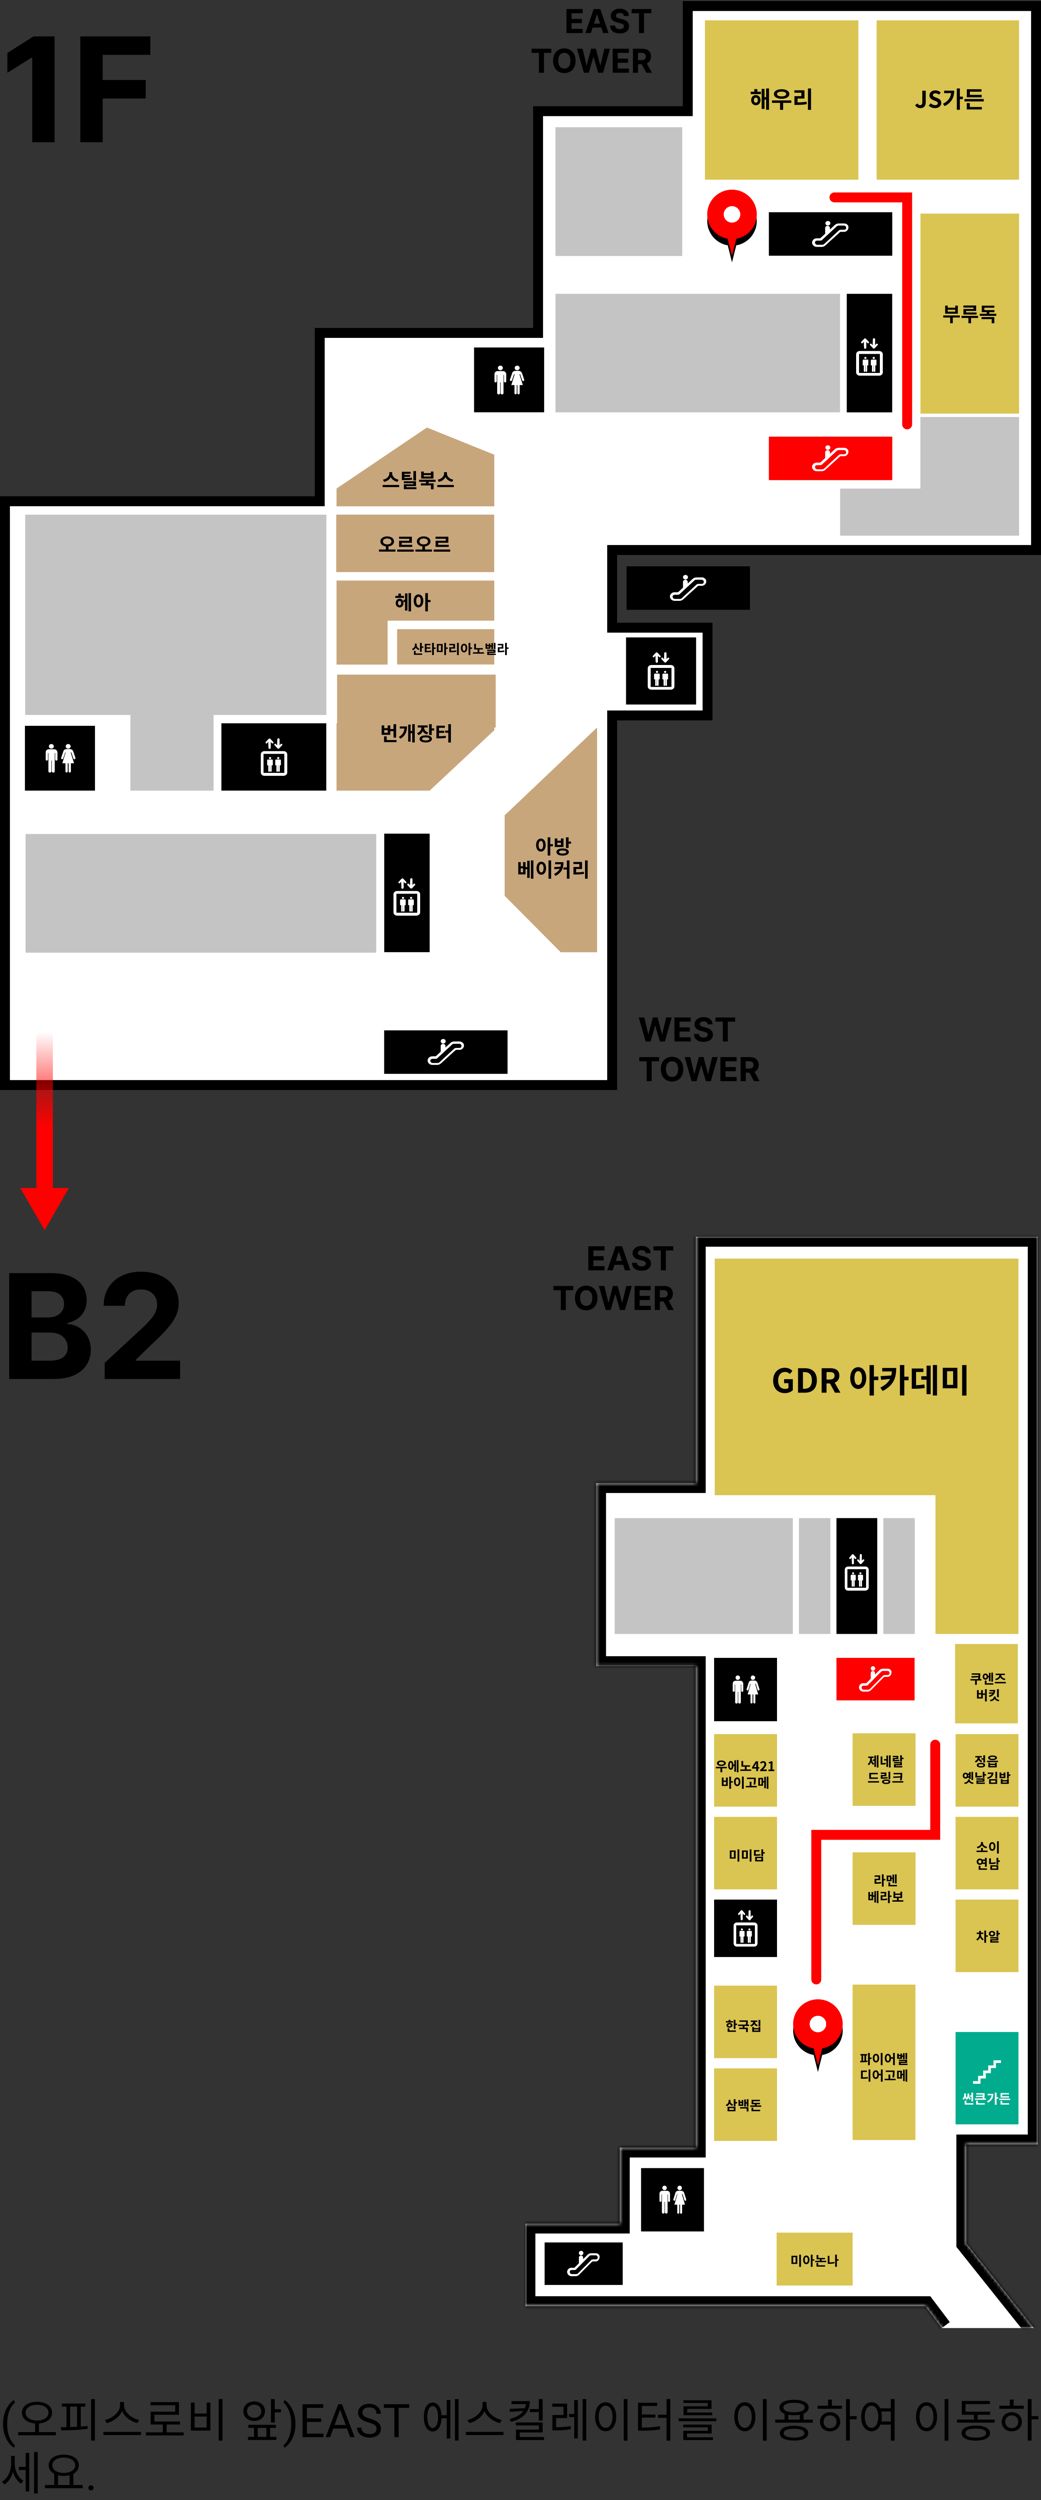 <svg width="315" height="756" viewBox="0 0 315 756" fill="none" xmlns="http://www.w3.org/2000/svg">
<rect x="0" y="0" width="315" height="756" fill="#333333" stroke="none"/>
<path d="M186.734 216.352H185.234V217.852V328.119H1.5V151.582H95.249H96.749V150.082V100.677H161.319H162.819V99.177V33.617H206.616H208.116V32.117V1.828H313.5V166.32H186.734H185.234V167.82V188.313V189.813H186.734H214.102V216.352H186.734Z" fill="white" stroke="black" stroke-width="3" stroke-miterlimit="10"/>
<path d="M168.086 124.698L254.188 124.698V88.853H168.086V124.698Z" fill="#C4C4C4"/>
<path d="M143.45 124.676H164.651V105.078H143.45V124.676Z" fill="black"/>
<path d="M156.496 111.959C156.906 111.959 157.248 111.643 157.248 111.264C157.248 110.884 156.906 110.568 156.496 110.568C156.086 110.568 155.744 110.884 155.744 111.264C155.744 111.643 156.086 111.959 156.496 111.959Z" fill="white"/>
<path d="M156.359 116.447V118.913C156.359 119.355 155.675 119.355 155.675 118.913V116.447H154.718L155.743 113.16H155.538L154.923 114.993C154.786 115.373 154.171 115.246 154.307 114.804L154.991 112.781C155.06 112.528 155.402 112.148 155.949 112.148H156.427H156.974C157.522 112.148 157.864 112.591 157.932 112.781L158.616 114.804C158.753 115.246 158.137 115.436 158 114.993L157.385 113.16H157.18L158.206 116.447H157.248V118.913C157.248 119.355 156.564 119.355 156.564 118.913V116.447H156.359Z" fill="white"/>
<path d="M150.583 112.212C150.036 112.212 149.626 112.591 149.626 113.16V115.31C149.626 115.752 150.31 115.752 150.31 115.31V113.35H150.447V118.85C150.447 119.419 151.336 119.419 151.336 118.85V115.626H151.473V118.85C151.473 119.419 152.362 119.419 152.362 118.85V113.35H152.498V115.31C152.498 115.752 153.182 115.752 153.182 115.31V113.16C153.182 112.718 152.772 112.212 152.225 112.212H150.583Z" fill="white"/>
<path d="M151.404 111.959C151.82 111.959 152.156 111.648 152.156 111.264C152.156 110.88 151.82 110.568 151.404 110.568C150.989 110.568 150.652 110.88 150.652 111.264C150.652 111.648 150.989 111.959 151.404 111.959Z" fill="white"/>
<path d="M7.541 239.083H28.741L28.741 219.485H7.541L7.541 239.083Z" fill="black"/>
<path d="M20.631 226.385C21.041 226.385 21.383 226.069 21.383 225.69C21.383 225.31 21.041 224.994 20.631 224.994C20.22 224.994 19.878 225.31 19.878 225.69C19.878 226.069 20.22 226.385 20.631 226.385Z" fill="white"/>
<path d="M20.493 230.811V233.276C20.493 233.719 19.809 233.719 19.809 233.276V230.811H18.852L19.878 227.523H19.741L19.125 229.357C18.989 229.736 18.373 229.609 18.51 229.167L19.194 227.144C19.262 226.891 19.604 226.512 20.151 226.512H20.63H21.177C21.724 226.512 22.066 226.954 22.135 227.144L22.819 229.167C22.955 229.609 22.34 229.799 22.203 229.357L21.587 227.523H21.382L22.408 230.811H21.451V233.276C21.451 233.719 20.767 233.719 20.767 233.276V230.811H20.493Z" fill="white"/>
<path d="M14.786 226.574C14.239 226.574 13.829 226.954 13.829 227.522V229.672C13.829 230.114 14.512 230.114 14.512 229.672V227.712H14.649V233.212C14.649 233.781 15.538 233.781 15.538 233.212V229.988H15.675V233.212C15.675 233.781 16.564 233.781 16.564 233.212V227.712H16.701V229.672C16.701 230.114 17.385 230.114 17.385 229.672V227.522C17.385 227.08 16.974 226.574 16.427 226.574H14.786Z" fill="white"/>
<path d="M15.538 226.385C15.953 226.385 16.29 226.074 16.29 225.69C16.29 225.305 15.953 224.994 15.538 224.994C15.123 224.994 14.786 225.305 14.786 225.69C14.786 226.074 15.123 226.385 15.538 226.385Z" fill="white"/>
<path d="M7.737 288.087H113.842V252.204H7.737V288.087Z" fill="#C4C4C4"/>
<path d="M116.265 287.938H130.011V252.093H116.265V287.938Z" fill="black"/>
<path d="M180.673 220V287.96H169.662L152.702 270.891V246.552L180.673 220Z" fill="#C8A67C"/>
<path d="M127.136 275.885V270.448C127.136 269.879 126.657 269.437 126.042 269.437H120.16C119.545 269.437 119.066 269.879 119.066 270.448V275.885C119.066 276.454 119.545 276.896 120.16 276.896H126.042C126.657 276.833 127.136 276.454 127.136 275.885ZM126.247 276.011H119.955V270.258H126.247V276.011Z" fill="white"/>
<path d="M124.127 265.896C124.127 265.454 124.811 265.454 124.811 265.896V267.667L125.153 267.287C125.426 267.034 125.837 267.414 125.563 267.667L124.674 268.615C124.537 268.741 124.332 268.741 124.195 268.615L123.306 267.667C123.033 267.35 123.512 267.034 123.717 267.287L124.059 267.73L124.127 265.896Z" fill="white"/>
<path d="M121.46 268.427C121.46 268.869 122.144 268.869 122.144 268.427V266.656L122.486 267.036C122.76 267.289 123.17 266.909 122.896 266.656L122.007 265.708C121.87 265.582 121.665 265.582 121.529 265.708L120.639 266.656C120.366 266.972 120.845 267.289 121.05 267.036L121.392 266.593L121.46 268.427Z" fill="white"/>
<path d="M124.948 271.966H123.786C123.649 271.966 123.512 272.092 123.512 272.219V273.546C123.512 273.673 123.581 273.736 123.717 273.736C123.717 273.736 123.786 273.736 123.854 273.736V275.443C123.854 275.759 124.333 275.759 124.333 275.443V273.736H124.401V275.443C124.401 275.759 124.88 275.759 124.88 275.443V273.736C124.948 273.736 125.017 273.736 125.017 273.736C125.153 273.736 125.222 273.673 125.222 273.546V272.219C125.222 272.092 125.085 271.966 124.948 271.966Z" fill="white"/>
<path d="M124.402 271.839C124.59 271.839 124.744 271.698 124.744 271.523C124.744 271.349 124.59 271.207 124.402 271.207C124.213 271.207 124.06 271.349 124.06 271.523C124.06 271.698 124.213 271.839 124.402 271.839Z" fill="white"/>
<path d="M122.486 271.966H121.323C121.187 271.966 121.05 272.092 121.05 272.219V273.546C121.05 273.673 121.118 273.736 121.255 273.736C121.255 273.736 121.323 273.736 121.392 273.736V275.443C121.392 275.759 121.87 275.759 121.87 275.443V273.736H121.939V275.443C121.939 275.759 122.418 275.759 122.418 275.443V273.736C122.486 273.736 122.554 273.736 122.554 273.736C122.691 273.736 122.76 273.673 122.76 273.546V272.219C122.76 272.092 122.623 271.966 122.486 271.966Z" fill="white"/>
<path d="M121.939 271.839C122.128 271.839 122.281 271.698 122.281 271.523C122.281 271.349 122.128 271.207 121.939 271.207C121.75 271.207 121.597 271.349 121.597 271.523C121.597 271.698 121.75 271.839 121.939 271.839Z" fill="white"/>
<path d="M189.434 213.044H210.634V192.751H189.434V213.044Z" fill="black"/>
<path d="M204.073 207.545V202.108C204.073 201.539 203.594 201.097 202.979 201.097H197.097C196.482 201.097 196.003 201.539 196.003 202.108V207.545C196.003 208.114 196.482 208.556 197.097 208.556H202.979C203.594 208.556 204.073 208.114 204.073 207.545ZM203.184 207.735H196.892V201.982H203.184V207.735Z" fill="white"/>
<path d="M200.996 197.557C200.996 197.114 201.68 197.114 201.68 197.557V199.327L202.022 198.947C202.295 198.694 202.706 199.074 202.432 199.327L201.543 200.275C201.406 200.401 201.201 200.401 201.064 200.275L200.175 199.327C199.902 199.011 200.38 198.694 200.585 198.947L200.927 199.39L200.996 197.557Z" fill="white"/>
<path d="M198.397 200.088C198.397 200.53 199.081 200.53 199.081 200.088V198.318L199.423 198.697C199.696 198.95 200.106 198.57 199.833 198.318L198.944 197.369C198.807 197.243 198.602 197.243 198.465 197.369L197.576 198.318C197.302 198.634 197.781 198.95 197.986 198.697L198.328 198.254L198.397 200.088Z" fill="white"/>
<path d="M201.884 203.688H200.722C200.585 203.688 200.448 203.815 200.448 203.941V205.269C200.448 205.395 200.517 205.459 200.653 205.459C200.653 205.459 200.722 205.459 200.79 205.459V207.165C200.79 207.482 201.269 207.482 201.269 207.165V205.459H201.337V207.165C201.337 207.482 201.816 207.482 201.816 207.165V205.459C201.884 205.459 201.953 205.459 201.953 205.459C202.09 205.459 202.158 205.395 202.158 205.269V203.941C202.158 203.752 202.021 203.688 201.884 203.688Z" fill="white"/>
<path d="M201.269 203.498C201.458 203.498 201.611 203.357 201.611 203.182C201.611 203.008 201.458 202.866 201.269 202.866C201.08 202.866 200.927 203.008 200.927 203.182C200.927 203.357 201.08 203.498 201.269 203.498Z" fill="white"/>
<path d="M199.354 203.688H198.192C198.055 203.688 197.918 203.815 197.918 203.941V205.269C197.918 205.395 197.986 205.459 198.123 205.459C198.123 205.459 198.192 205.459 198.26 205.459V207.165C198.26 207.482 198.739 207.482 198.739 207.165V205.459H198.807V207.165C198.807 207.482 199.286 207.482 199.286 207.165V205.459C199.354 205.459 199.423 205.459 199.423 205.459C199.559 205.459 199.628 205.395 199.628 205.269V203.941C199.628 203.752 199.559 203.688 199.354 203.688Z" fill="white"/>
<path d="M198.807 203.498C198.996 203.498 199.149 203.357 199.149 203.182C199.149 203.008 198.996 202.866 198.807 202.866C198.618 202.866 198.465 203.008 198.465 203.182C198.465 203.357 198.618 203.498 198.807 203.498Z" fill="white"/>
<path d="M66.994 239.08H98.727V218.724H66.994V239.08Z" fill="black"/>
<path d="M39.46 216.207V239.092H64.627V216.207H98.754V155.644H7.624V216.207H39.46Z" fill="#C4C4C4"/>
<path d="M86.922 233.592V228.155C86.922 227.586 86.444 227.144 85.828 227.144H80.015C79.4 227.144 78.921 227.586 78.921 228.155V233.592C78.921 234.161 79.4 234.603 80.015 234.603H85.897C86.444 234.54 86.922 234.161 86.922 233.592ZM86.033 233.718H79.742V227.965H86.033V233.718Z" fill="white"/>
<path d="M83.913 223.603C83.913 223.161 84.597 223.161 84.597 223.603V225.373L84.939 224.994C85.213 224.741 85.623 225.121 85.349 225.373L84.46 226.322C84.324 226.448 84.118 226.448 83.982 226.322L83.093 225.373C82.819 225.057 83.298 224.741 83.503 224.994L83.845 225.437L83.913 223.603Z" fill="white"/>
<path d="M81.246 226.134C81.246 226.576 81.93 226.576 81.93 226.134V224.363L82.272 224.743C82.546 224.996 82.956 224.616 82.682 224.363L81.793 223.415C81.657 223.289 81.451 223.289 81.315 223.415L80.426 224.363C80.152 224.68 80.631 224.996 80.836 224.743L81.178 224.3L81.246 226.134Z" fill="white"/>
<path d="M84.734 229.673H83.572C83.435 229.673 83.298 229.799 83.298 229.926V231.253C83.298 231.38 83.367 231.443 83.504 231.443C83.504 231.443 83.572 231.443 83.64 231.443V233.15C83.64 233.466 84.119 233.466 84.119 233.15V231.443H84.187V233.15C84.187 233.466 84.666 233.466 84.666 233.15V231.443C84.734 231.443 84.803 231.443 84.803 231.443C84.94 231.443 85.008 231.38 85.008 231.253V229.926C85.008 229.799 84.871 229.673 84.734 229.673Z" fill="white"/>
<path d="M84.188 229.546C84.376 229.546 84.53 229.405 84.53 229.23C84.53 229.056 84.376 228.914 84.188 228.914C83.999 228.914 83.846 229.056 83.846 229.23C83.846 229.405 83.999 229.546 84.188 229.546Z" fill="white"/>
<path d="M82.272 229.673H81.109C80.973 229.673 80.836 229.799 80.836 229.926V231.253C80.836 231.38 80.904 231.443 81.041 231.443C81.041 231.443 81.109 231.443 81.178 231.443V233.15C81.178 233.466 81.657 233.466 81.657 233.15V231.443H81.725V233.15C81.725 233.466 82.204 233.466 82.204 233.15V231.443C82.272 231.443 82.341 231.443 82.341 231.443C82.477 231.443 82.546 231.38 82.546 231.253V229.926C82.546 229.799 82.409 229.673 82.272 229.673Z" fill="white"/>
<path d="M81.725 229.546C81.914 229.546 82.067 229.405 82.067 229.23C82.067 229.056 81.914 228.914 81.725 228.914C81.536 228.914 81.383 229.056 81.383 229.23C81.383 229.405 81.536 229.546 81.725 229.546Z" fill="white"/>
<path d="M168.071 77.413H206.438V38.471L168.071 38.471V77.413Z" fill="#C4C4C4"/>
<path d="M256.225 124.698H269.971V88.853H256.225V124.698Z" fill="black"/>
<path d="M267.128 112.592V107.155C267.128 106.586 266.649 106.144 266.033 106.144H260.152C259.536 106.144 259.058 106.586 259.058 107.155V112.592C259.058 113.161 259.536 113.603 260.152 113.603H266.033C266.649 113.603 267.128 113.161 267.128 112.592ZM266.239 112.782H259.947V107.029H266.239V112.782Z" fill="white"/>
<path d="M264.119 102.603C264.119 102.161 264.803 102.161 264.803 102.603V104.374L265.145 103.994C265.418 103.741 265.829 104.121 265.555 104.374L264.666 105.322C264.529 105.448 264.324 105.448 264.187 105.322L263.298 104.374C263.025 104.057 263.503 103.741 263.708 103.994L264.05 104.437L264.119 102.603Z" fill="white"/>
<path d="M261.452 105.134C261.452 105.576 262.136 105.576 262.136 105.134V103.363L262.478 103.743C262.751 103.996 263.162 103.616 262.888 103.363L261.999 102.415C261.862 102.289 261.657 102.289 261.52 102.415L260.631 103.363C260.358 103.68 260.836 103.996 261.042 103.743L261.383 103.3L261.452 105.134Z" fill="white"/>
<path d="M264.94 108.735H263.777C263.641 108.735 263.504 108.862 263.504 108.988V110.316C263.504 110.442 263.572 110.505 263.709 110.505C263.709 110.505 263.777 110.505 263.846 110.505V112.212C263.846 112.528 264.325 112.528 264.325 112.212V110.505H264.393V112.212C264.393 112.528 264.872 112.528 264.872 112.212V110.505C264.94 110.505 265.009 110.505 265.009 110.505C265.145 110.505 265.214 110.442 265.214 110.316V108.988C265.214 108.799 265.077 108.735 264.94 108.735Z" fill="white"/>
<path d="M264.393 108.545C264.582 108.545 264.735 108.404 264.735 108.229C264.735 108.055 264.582 107.913 264.393 107.913C264.204 107.913 264.051 108.055 264.051 108.229C264.051 108.404 264.204 108.545 264.393 108.545Z" fill="white"/>
<path d="M262.478 108.735H261.315C261.178 108.735 261.042 108.862 261.042 108.988V110.316C261.042 110.442 261.11 110.505 261.247 110.505C261.247 110.505 261.315 110.505 261.383 110.505V112.212C261.383 112.528 261.862 112.528 261.862 112.212V110.505H261.931V112.212C261.931 112.528 262.409 112.528 262.409 112.212V110.505C262.478 110.505 262.546 110.505 262.546 110.505C262.683 110.505 262.751 110.442 262.751 110.316V108.988C262.751 108.799 262.614 108.735 262.478 108.735Z" fill="white"/>
<path d="M261.862 108.545C262.051 108.545 262.204 108.404 262.204 108.229C262.204 108.055 262.051 107.913 261.862 107.913C261.673 107.913 261.52 108.055 261.52 108.229C261.52 108.404 261.673 108.545 261.862 108.545Z" fill="white"/>
<path d="M232.654 145.19H269.994V132.041H232.654V145.19Z" fill="#FF0000"/>
<path d="M254.21 161.984H308.368V126.102H278.506V147.75H254.21V161.984Z" fill="#C4C4C4"/>
<path d="M278.527 125.076H308.369V64.588H278.527V125.076Z" fill="#DAC452"/>
<path d="M265.263 54.337L308.369 54.337V6.152L265.263 6.152V54.337Z" fill="#DAC452"/>
<path d="M213.316 54.337L259.737 54.337V6.152L213.316 6.152V54.337Z" fill="#DAC452"/>
<path d="M250.509 136.046C250.919 136.046 251.261 135.73 251.261 135.351C251.261 134.971 250.919 134.655 250.509 134.655C250.099 134.655 249.757 134.971 249.757 135.351C249.757 135.73 250.099 136.046 250.509 136.046Z" fill="white"/>
<path d="M255.502 135.414H253.792C253.45 135.414 252.971 135.541 252.698 135.793L251.125 137.247V136.805C251.125 135.92 249.689 135.92 249.689 136.805V138.512L248.321 139.776C248.184 139.903 248.184 139.903 247.911 139.903H247.09C246.269 139.903 245.722 140.598 245.722 141.167C245.722 141.736 246.201 142.495 247.158 142.495C247.158 142.495 248.321 142.495 248.663 142.495C249.005 142.495 249.415 142.368 249.757 142.052L254.134 138.069C254.202 138.006 254.271 137.943 254.408 137.943C254.408 137.943 255.023 137.943 255.502 137.943C256.049 137.943 256.733 137.374 256.733 136.615C256.801 135.92 256.117 135.414 255.502 135.414ZM255.433 137.374H254.544C254.134 137.374 253.997 137.437 253.792 137.627L249.415 141.673C249.21 141.862 249.005 141.926 248.731 141.926H247.295C246.953 141.926 246.611 141.609 246.611 141.23C246.611 140.851 246.953 140.661 247.227 140.661H248.184C248.458 140.661 248.663 140.598 248.8 140.408L253.245 136.299C253.45 136.109 253.587 136.109 253.929 136.109H255.433C255.775 136.109 256.049 136.489 256.049 136.742C256.049 136.995 255.912 137.374 255.433 137.374Z" fill="white"/>
<path d="M116.242 324.729H153.582V311.58H116.242V324.729Z" fill="black"/>
<path d="M134.111 315.572C134.522 315.572 134.864 315.256 134.864 314.877C134.864 314.498 134.522 314.182 134.111 314.182C133.701 314.182 133.359 314.498 133.359 314.877C133.359 315.256 133.701 315.572 134.111 315.572Z" fill="white"/>
<path d="M139.103 314.94H137.462C137.12 314.94 136.641 315.067 136.368 315.32L134.795 316.774V316.331C134.795 315.446 133.359 315.446 133.359 316.331V318.038L131.991 319.303C131.854 319.429 131.854 319.429 131.581 319.429H130.76C129.939 319.429 129.392 320.124 129.392 320.693C129.392 321.262 129.871 322.021 130.828 322.021C130.828 322.021 131.991 322.021 132.333 322.021C132.675 322.021 133.085 321.895 133.427 321.578L137.804 317.596C137.872 317.532 137.941 317.469 138.078 317.469C138.078 317.469 138.693 317.469 139.172 317.469C139.719 317.469 140.403 316.9 140.403 316.142C140.403 315.446 139.65 314.94 139.103 314.94ZM139.035 316.9H138.146C137.736 316.9 137.599 316.963 137.394 317.153L133.017 321.199C132.812 321.389 132.606 321.452 132.333 321.452H130.897C130.555 321.452 130.213 321.136 130.213 320.757C130.213 320.377 130.555 320.188 130.828 320.188H131.786C132.059 320.188 132.264 320.124 132.401 319.935L136.847 315.826C137.052 315.636 137.188 315.636 137.53 315.636H139.035C139.377 315.636 139.65 316.015 139.65 316.268C139.65 316.521 139.514 316.9 139.035 316.9Z" fill="white"/>
<path d="M189.592 184.408H226.933V171.259H189.592V184.408Z" fill="black"/>
<path d="M207.424 175.241C207.834 175.241 208.176 174.925 208.176 174.546C208.176 174.167 207.834 173.851 207.424 173.851C207.013 173.851 206.671 174.167 206.671 174.546C206.671 174.925 207.013 175.241 207.424 175.241Z" fill="white"/>
<path d="M212.485 174.609H210.775C210.433 174.609 209.954 174.736 209.681 174.989L208.108 176.443V176C208.108 175.115 206.672 175.115 206.672 176V177.707L205.304 178.971C205.167 179.098 205.167 179.098 204.894 179.098H204.073C203.252 179.098 202.705 179.793 202.705 180.362C202.705 180.931 203.184 181.69 204.141 181.69C204.141 181.69 205.304 181.69 205.646 181.69C205.988 181.69 206.398 181.563 206.74 181.247L211.117 177.265C211.185 177.201 211.254 177.138 211.39 177.138C211.39 177.138 212.006 177.138 212.485 177.138C213.032 177.138 213.716 176.569 213.716 175.811C213.716 175.115 213.032 174.609 212.485 174.609ZM212.348 176.569H211.459C211.049 176.569 210.912 176.632 210.707 176.822L206.33 180.868C206.125 181.058 205.919 181.121 205.646 181.121H204.21C203.868 181.121 203.526 180.805 203.526 180.426C203.526 180.046 203.868 179.857 204.141 179.857H205.099C205.372 179.857 205.577 179.793 205.714 179.604L210.159 175.494C210.365 175.305 210.501 175.305 210.843 175.305H212.348C212.69 175.305 212.963 175.684 212.963 175.937C212.963 176.19 212.827 176.569 212.348 176.569Z" fill="white"/>
<path d="M232.654 77.327H269.994V64.178H232.654V77.327Z" fill="black"/>
<path d="M250.509 68.212C250.919 68.212 251.261 67.896 251.261 67.517C251.261 67.137 250.919 66.821 250.509 66.821C250.099 66.821 249.757 67.137 249.757 67.517C249.757 67.896 250.099 68.212 250.509 68.212Z" fill="white"/>
<path d="M255.502 67.58H253.792C253.45 67.58 252.971 67.707 252.698 67.959L251.125 69.413V68.971C251.125 68.086 249.689 68.086 249.689 68.971V70.678L248.321 71.942C248.184 72.069 248.184 72.069 247.911 72.069H247.09C246.269 72.069 245.722 72.764 245.722 73.333C245.722 73.902 246.201 74.66 247.158 74.66C247.158 74.66 248.321 74.66 248.663 74.66C249.005 74.66 249.415 74.534 249.757 74.218L254.134 70.235C254.202 70.172 254.271 70.109 254.408 70.109C254.408 70.109 255.023 70.109 255.502 70.109C256.049 70.109 256.733 69.54 256.733 68.781C256.801 68.086 256.117 67.58 255.502 67.58ZM255.433 69.477H254.544C254.134 69.477 253.997 69.54 253.792 69.73L249.415 73.775C249.21 73.965 249.005 74.028 248.731 74.028H247.295C246.953 74.028 246.611 73.712 246.611 73.333C246.611 72.954 246.953 72.764 247.227 72.764H248.184C248.458 72.764 248.663 72.701 248.8 72.511L253.245 68.402C253.45 68.212 253.587 68.212 253.929 68.212H255.433C255.775 68.212 256.049 68.592 256.049 68.844C256.049 69.097 255.912 69.477 255.433 69.477Z" fill="white"/>
<path d="M101.739 173.007H149.542V155.622H101.739V173.007Z" fill="#C8A67C"/>
<path d="M102 220H150V204H102V220Z" fill="#C8A67C"/>
<path d="M120.163 200.94H149.57V190.257H120.163V200.94Z" fill="#C8A67C"/>
<path d="M101.832 218.736H149.567V220.823L130.008 239.093H101.832V218.736Z" fill="#C8A67C"/>
<path d="M101.832 147.741L129.187 129.281L149.567 137.5V153.115H101.832V147.741Z" fill="#C8A67C"/>
<path d="M117.287 200.971V187.696H149.567V175.558H101.832V200.971H117.287Z" fill="#C8A67C"/>
<path d="M171.411 10H176.326V8.732H172.949V6.996H176.06V5.728H172.949V3.995H176.312V2.727H171.411V10ZM178.788 10L179.328 8.342H181.952L182.492 10H184.14L181.633 2.727H179.651L177.14 10H178.788ZM179.718 7.141L180.613 4.389H180.67L181.565 7.141H179.718ZM188.794 4.819H190.268C190.247 3.523 189.181 2.628 187.562 2.628C185.968 2.628 184.799 3.509 184.806 4.83C184.803 5.902 185.559 6.516 186.788 6.811L187.58 7.01C188.372 7.202 188.812 7.429 188.816 7.919C188.812 8.452 188.308 8.814 187.527 8.814C186.727 8.814 186.152 8.445 186.102 7.717H184.615C184.654 9.29 185.779 10.103 187.544 10.103C189.32 10.103 190.364 9.254 190.367 7.923C190.364 6.712 189.451 6.069 188.187 5.785L187.534 5.629C186.902 5.483 186.372 5.249 186.383 4.727C186.383 4.258 186.799 3.913 187.551 3.913C188.286 3.913 188.737 4.247 188.794 4.819ZM191.125 3.995H193.351V10H194.871V3.995H197.098V2.727H191.125V3.995ZM160.851 15.995H163.078V22H164.598V15.995H166.824V14.727H160.851V15.995ZM174.169 18.364C174.169 15.984 172.692 14.628 170.763 14.628C168.824 14.628 167.358 15.984 167.358 18.364C167.358 20.732 168.824 22.099 170.763 22.099C172.692 22.099 174.169 20.743 174.169 18.364ZM172.61 18.364C172.61 19.905 171.878 20.739 170.763 20.739C169.645 20.739 168.917 19.905 168.917 18.364C168.917 16.822 169.645 15.988 170.763 15.988C171.878 15.988 172.61 16.822 172.61 18.364ZM176.672 22H178.17L179.552 17.245H179.608L180.993 22H182.492L184.573 14.727H182.893L181.689 19.791H181.625L180.301 14.727H178.863L177.534 19.78H177.474L176.27 14.727H174.591L176.672 22ZM185.396 22H190.311V20.732H186.933V18.996H190.044V17.728H186.933V15.995H190.296V14.727H185.396V22ZM191.519 22H193.057V19.422H194.179L195.557 22H197.254L195.709 19.173C196.537 18.818 196.995 18.097 196.995 17.103C196.995 15.658 196.039 14.727 194.388 14.727H191.519V22ZM193.057 18.186V15.984H194.093C194.981 15.984 195.411 16.379 195.411 17.103C195.411 17.824 194.981 18.186 194.101 18.186H193.057Z" fill="black"/>
<path d="M195.36 314.945H196.858L198.239 310.19H198.296L199.681 314.945H201.18L203.261 307.673H201.581L200.377 312.737H200.313L198.989 307.673H197.551L196.222 312.726H196.162L194.958 307.673H193.279L195.36 314.945ZM204.084 314.945H208.999V313.678H205.621V311.941H208.732V310.673H205.621V308.94H208.984V307.673H204.084V314.945ZM214.152 309.764H215.626C215.605 308.468 214.539 307.573 212.92 307.573C211.325 307.573 210.157 308.454 210.164 309.775C210.161 310.847 210.917 311.462 212.146 311.756L212.938 311.955C213.73 312.147 214.17 312.374 214.173 312.864C214.17 313.397 213.666 313.759 212.884 313.759C212.085 313.759 211.51 313.39 211.46 312.662H209.972C210.011 314.235 211.137 315.048 212.902 315.048C214.678 315.048 215.722 314.2 215.725 312.868C215.722 311.657 214.809 311.014 213.545 310.73L212.891 310.574C212.259 310.428 211.73 310.194 211.741 309.672C211.741 309.203 212.156 308.859 212.909 308.859C213.644 308.859 214.095 309.192 214.152 309.764ZM216.483 308.94H218.709V314.945H220.229V308.94H222.456V307.673H216.483V308.94ZM193.445 320.94H195.672V326.945H197.192V320.94H199.418V319.673H193.445V320.94ZM206.763 323.309C206.763 320.93 205.286 319.573 203.358 319.573C201.419 319.573 199.952 320.93 199.952 323.309C199.952 325.678 201.419 327.045 203.358 327.045C205.286 327.045 206.763 325.688 206.763 323.309ZM205.204 323.309C205.204 324.85 204.473 325.685 203.358 325.685C202.239 325.685 201.511 324.85 201.511 323.309C201.511 321.768 202.239 320.933 203.358 320.933C204.473 320.933 205.204 321.768 205.204 323.309ZM209.266 326.945H210.764L212.146 322.19H212.203L213.587 326.945H215.086L217.167 319.673H215.487L214.284 324.737H214.22L212.895 319.673H211.457L210.129 324.726H210.068L208.864 319.673H207.185L209.266 326.945ZM217.99 326.945H222.905V325.678H219.528V323.941H222.638V322.673H219.528V320.94H222.891V319.673H217.99V326.945ZM224.113 326.945H225.651V324.367H226.773L228.151 326.945H229.848L228.303 324.119C229.131 323.763 229.589 323.043 229.589 322.048C229.589 320.603 228.634 319.673 226.982 319.673H224.113V326.945ZM225.651 323.131V320.93H226.688C227.575 320.93 228.005 321.324 228.005 322.048C228.005 322.769 227.575 323.131 226.695 323.131H225.651Z" fill="black"/>
<path d="M16.516 11H10.156L2.234 16.016V22.016L9.562 17.422H9.75V43H16.516V11ZM24.309 43H31.074V29.781H44.09V24.203H31.074V16.578H45.496V11H24.309V43Z" fill="black"/>
<path d="M278.52 32.703C279.633 32.703 280.123 31.905 280.123 30.933V27.425H279.087V30.849C279.087 31.562 278.849 31.808 278.394 31.808C278.1 31.808 277.827 31.646 277.624 31.268L276.91 31.794C277.26 32.395 277.764 32.703 278.52 32.703ZM282.918 32.703C284.115 32.703 284.822 31.983 284.822 31.136C284.822 30.387 284.409 29.988 283.779 29.729L283.1 29.442C282.659 29.267 282.288 29.134 282.288 28.762C282.288 28.419 282.582 28.216 283.037 28.216C283.464 28.216 283.807 28.37 284.136 28.643L284.661 27.992C284.241 27.566 283.639 27.328 283.037 27.328C281.987 27.328 281.245 27.979 281.245 28.826C281.245 29.581 281.77 30.002 282.295 30.218L282.988 30.512C283.45 30.709 283.765 30.828 283.765 31.212C283.765 31.576 283.478 31.808 282.939 31.808C282.484 31.808 281.994 31.576 281.623 31.233L281.028 31.948C281.532 32.431 282.225 32.703 282.918 32.703ZM285.697 27.419V28.168H287.804C287.636 29.596 286.838 30.617 285.34 31.387L285.858 32.094C288 31.009 288.735 29.351 288.735 27.419H285.697ZM291.353 29.218H290.45V26.753H289.526V33.194H290.45V29.98H291.353V29.218ZM297.037 28.686H293.474V27.727H296.988V26.991H292.557V29.421H297.037V28.686ZM293.46 31.163H292.536V33.096H297.086V32.361H293.46V31.163ZM291.85 29.945V30.68H297.681V29.945H291.85Z" fill="black"/>
<path d="M289.056 94.238H286.782V93.668H289.056V94.238ZM289.836 92.42H289.056V93.05H286.782V92.42H285.996V94.868H289.836V92.42ZM290.43 95.39H285.426V96.02H287.514V97.742H288.306V96.02H290.43V95.39ZM294.57 93.44H291.528V95.114H295.506V94.49H292.338V94.034H295.374V92.384H291.522V93.008H294.57V93.44ZM295.95 95.516H290.946V96.152H293.04V97.748H293.832V96.152H295.95V95.516ZM297.017 96.506H300.083V97.754H300.875V95.882H297.017V96.506ZM299.357 94.88V94.4H300.917V93.776H297.863V93.056H300.869V92.432H297.077V94.4H298.565V94.88H296.471V95.51H301.463V94.88H299.357Z" fill="black"/>
<path d="M228.715 31.052C228.365 31.052 228.113 30.771 228.113 30.288C228.113 29.805 228.365 29.518 228.715 29.518C229.065 29.518 229.317 29.805 229.317 30.288C229.317 30.771 229.065 31.052 228.715 31.052ZM228.715 28.748C227.889 28.748 227.301 29.386 227.301 30.288C227.301 31.184 227.889 31.822 228.715 31.822C229.541 31.822 230.129 31.184 230.129 30.288C230.129 29.386 229.541 28.748 228.715 28.748ZM229.17 26.936H228.26V27.733H227.161V28.468H230.241V27.733H229.17V26.936ZM231.823 26.753V29.386H231.333V26.88H230.472V32.934H231.333V30.128H231.823V33.2H232.698V26.753H231.823ZM236.513 27.712C237.353 27.712 237.892 27.965 237.892 28.427C237.892 28.895 237.353 29.148 236.513 29.148C235.666 29.148 235.127 28.895 235.127 28.427C235.127 27.965 235.666 27.712 236.513 27.712ZM236.513 29.883C237.885 29.883 238.844 29.316 238.844 28.427C238.844 27.552 237.885 26.977 236.513 26.977C235.134 26.977 234.182 27.552 234.182 28.427C234.182 29.316 235.134 29.883 236.513 29.883ZM239.446 30.366H233.608V31.108H236.044V33.215H236.968V31.108H239.446V30.366ZM241.335 29.799H243.428V27.306H240.383V28.041H242.483V29.07H240.39V31.724H240.971C242.14 31.724 243.085 31.681 244.135 31.5L244.037 30.75C243.127 30.904 242.315 30.953 241.335 30.96V29.799ZM244.485 26.753V33.221H245.409V26.753H244.485Z" fill="black"/>
<path d="M120.602 145.049C119.354 144.833 118.67 143.975 118.67 143.165V142.769H117.824V143.165C117.824 143.957 117.134 144.833 115.892 145.049L116.228 145.709C117.188 145.523 117.89 144.983 118.244 144.281C118.598 144.983 119.306 145.517 120.266 145.709L120.602 145.049ZM115.772 146.657V147.299H120.776V146.657H115.772ZM125.881 142.445H125.083V145.319H125.881V142.445ZM124.633 144.449C123.931 144.545 123.319 144.563 122.377 144.563V144.209H124.087V143.621H122.377V143.279H124.249V142.667H121.591V145.181H122.065C123.217 145.181 123.907 145.175 124.699 145.067L124.633 144.449ZM122.989 147.335V146.993H125.881V145.535H122.197V146.129H125.095V146.441H122.203V147.929H126.019V147.335H122.989ZM130.387 144.101H128.233V143.669H130.387V144.101ZM131.173 142.589H130.387V143.075H128.233V142.589H127.447V144.719H131.173V142.589ZM131.809 145.703V145.073H126.811V145.703H128.905V146.171H127.363V146.795H130.411V147.977H131.203V146.171H129.697V145.703H131.809ZM137.16 145.049C135.912 144.833 135.228 143.975 135.228 143.165V142.769H134.382V143.165C134.382 143.957 133.692 144.833 132.45 145.049L132.786 145.709C133.746 145.523 134.448 144.983 134.802 144.281C135.156 144.983 135.864 145.517 136.824 145.709L137.16 145.049ZM132.33 146.657V147.299H137.334V146.657H132.33Z" fill="black"/>
<path d="M115.884 163.73C115.884 163.166 116.406 162.836 117.162 162.836C117.924 162.836 118.446 163.166 118.446 163.73C118.446 164.294 117.924 164.624 117.162 164.624C116.406 164.624 115.884 164.294 115.884 163.73ZM117.558 166.166V165.23C118.536 165.116 119.226 164.552 119.226 163.73C119.226 162.806 118.344 162.206 117.162 162.206C115.986 162.206 115.104 162.806 115.104 163.73C115.104 164.552 115.794 165.11 116.766 165.23V166.166H114.666V166.808H119.67V166.166H117.558ZM123.846 163.52H120.762V165.386H124.752V164.756H121.548V164.138H124.626V162.296H120.756V162.926H123.846V163.52ZM120.186 166.178V166.826H125.19V166.178H120.186ZM126.923 163.73C126.923 163.166 127.445 162.836 128.201 162.836C128.963 162.836 129.485 163.166 129.485 163.73C129.485 164.294 128.963 164.624 128.201 164.624C127.445 164.624 126.923 164.294 126.923 163.73ZM128.597 166.166V165.23C129.575 165.116 130.265 164.552 130.265 163.73C130.265 162.806 129.383 162.206 128.201 162.206C127.025 162.206 126.143 162.806 126.143 163.73C126.143 164.552 126.833 165.11 127.805 165.23V166.166H125.705V166.808H130.709V166.166H128.597ZM134.885 163.52H131.801V165.386H135.791V164.756H132.587V164.138H135.665V162.296H131.795V162.926H134.885V163.52ZM131.225 166.178V166.826H136.229V166.178H131.225Z" fill="black"/>
<path d="M122.231 180.181H121.319V179.491H120.539V180.181H119.627V180.817H122.231V180.181ZM120.917 183.037C120.635 183.037 120.425 182.797 120.425 182.377C120.425 181.963 120.635 181.723 120.917 181.723C121.205 181.723 121.409 181.963 121.409 182.377C121.409 182.797 121.205 183.037 120.917 183.037ZM120.917 181.063C120.233 181.063 119.741 181.609 119.741 182.377C119.741 183.151 120.233 183.691 120.917 183.691C121.601 183.691 122.093 183.151 122.093 182.377C122.093 181.609 121.601 181.063 120.917 181.063ZM122.555 181.387H122.099V182.041H122.555V184.633H123.287V179.449H122.555V181.387ZM123.623 179.353V184.879H124.373V179.353H123.623ZM126.635 182.965C126.221 182.965 125.945 182.527 125.945 181.705C125.945 180.889 126.221 180.451 126.635 180.451C127.043 180.451 127.325 180.889 127.325 181.705C127.325 182.527 127.043 182.965 126.635 182.965ZM126.635 179.737C125.795 179.737 125.183 180.493 125.183 181.705C125.183 182.923 125.795 183.685 126.635 183.685C127.469 183.685 128.087 182.923 128.087 181.705C128.087 180.493 127.469 179.737 126.635 179.737ZM130.283 181.435H129.479V179.353H128.687V184.879H129.479V182.089H130.283V181.435Z" fill="black"/>
<path d="M117.315 221.582H116.265V220.802H117.315V221.582ZM118.089 221.096H119.073V223.07H119.865V218.996H119.073V220.46H118.089V219.362H117.315V220.196H116.265V219.356H115.479V222.212H118.089V221.096ZM117.009 223.79V222.674H116.217V224.42H119.985V223.79H117.009ZM120.975 219.674V220.304H122.373C122.271 221.39 121.803 222.188 120.693 222.836L121.155 223.388C122.697 222.488 123.153 221.222 123.153 219.674H120.975ZM124.743 218.99V221.072H124.251V219.134H123.513V224.282H124.251V221.708H124.743V224.516H125.499V218.99H124.743ZM129.578 221.498C128.708 221.24 128.33 220.622 128.318 219.992H129.398V219.356H126.41V219.992H127.508C127.496 220.682 127.1 221.384 126.206 221.684L126.602 222.302C127.25 222.092 127.688 221.654 127.934 221.108C128.174 221.564 128.594 221.93 129.2 222.11L129.578 221.498ZM128.828 223.91C128.12 223.91 127.742 223.76 127.742 223.448C127.742 223.13 128.12 222.98 128.828 222.98C129.53 222.98 129.908 223.13 129.908 223.448C129.908 223.76 129.53 223.91 128.828 223.91ZM128.828 222.368C127.676 222.368 126.956 222.77 126.956 223.448C126.956 224.12 127.676 224.516 128.828 224.516C129.974 224.516 130.694 224.12 130.694 223.448C130.694 222.77 129.974 222.368 128.828 222.368ZM130.634 220.262V218.99H129.842V222.272H130.634V220.91H131.366V220.262H130.634ZM132.842 221.606H134.426V220.988H132.842V220.088H134.612V219.452H132.056V223.274H132.506C133.436 223.274 134.144 223.256 134.942 223.13L134.87 222.494C134.192 222.602 133.586 222.632 132.842 222.638V221.606ZM135.65 218.984V220.934H134.702V221.57H135.65V224.528H136.442V218.984H135.65Z" fill="black"/>
<path d="M163.668 256.806C163.254 256.806 162.978 256.368 162.978 255.546C162.978 254.73 163.254 254.292 163.668 254.292C164.076 254.292 164.358 254.73 164.358 255.546C164.358 256.368 164.076 256.806 163.668 256.806ZM163.668 253.578C162.828 253.578 162.216 254.334 162.216 255.546C162.216 256.764 162.828 257.526 163.668 257.526C164.502 257.526 165.12 256.764 165.12 255.546C165.12 254.334 164.502 253.578 163.668 253.578ZM167.316 255.276H166.512V253.194H165.72V258.72H166.512V255.93H167.316V255.276ZM169.733 255.522H168.647V254.838H169.733V255.522ZM170.513 253.548H169.733V254.232H168.647V253.548H167.867V256.14H170.513V253.548ZM170.243 258.114C169.541 258.114 169.163 257.964 169.163 257.652C169.163 257.34 169.541 257.19 170.243 257.19C170.951 257.19 171.329 257.34 171.329 257.652C171.329 257.964 170.951 258.114 170.243 258.114ZM170.243 256.572C169.097 256.572 168.377 256.974 168.377 257.652C168.377 258.324 169.097 258.732 170.243 258.732C171.395 258.732 172.115 258.324 172.115 257.652C172.115 256.974 171.395 256.572 170.243 256.572ZM172.055 254.484V253.2H171.263V256.452H172.055V255.132H172.787V254.484H172.055ZM158.286 263.782H157.566V262.588H158.286V263.782ZM159.534 262.216H159.018V260.698H158.286V261.964H157.566V260.692H156.822V264.412H159.018V262.852H159.534V265.48H160.272V260.29H159.534V262.216ZM160.656 260.188V265.714H161.406V260.188H160.656ZM165.972 260.188V265.732H166.764V260.188H165.972ZM163.794 260.578C162.96 260.578 162.342 261.334 162.342 262.546C162.342 263.764 162.96 264.526 163.794 264.526C164.628 264.526 165.246 263.764 165.246 262.546C165.246 261.334 164.628 260.578 163.794 260.578ZM163.794 261.292C164.202 261.292 164.484 261.73 164.484 262.546C164.484 263.368 164.202 263.806 163.794 263.806C163.386 263.806 163.104 263.368 163.104 262.546C163.104 261.73 163.386 261.292 163.794 261.292ZM167.981 260.722V261.352H169.727C169.703 261.616 169.661 261.856 169.607 262.09L167.687 262.198L167.789 262.864L169.367 262.72C169.049 263.326 168.515 263.836 167.657 264.286L168.089 264.886C170.069 263.848 170.513 262.42 170.513 260.722H167.981ZM171.533 260.194V262.312H170.501V262.954H171.533V265.72H172.325V260.194H171.533ZM174.329 262.798H176.123V260.662H173.513V261.292H175.313V262.174H173.519V264.448H174.017C175.019 264.448 175.829 264.412 176.729 264.256L176.645 263.614C175.865 263.746 175.169 263.788 174.329 263.794V262.798ZM177.029 260.188V265.732H177.821V260.188H177.029Z" fill="black"/>
<path d="M126.92 196.149C126.324 195.957 126.076 195.493 126.076 195.025V194.625H125.54V195.021C125.54 195.525 125.28 196.017 124.66 196.217L124.94 196.629C125.36 196.489 125.652 196.201 125.816 195.833C125.976 196.165 126.248 196.429 126.648 196.561L126.92 196.149ZM125.772 196.841H125.244V198.021H127.744V197.601H125.772V196.841ZM127.616 195.469V194.401H127.088V197.097H127.616V195.905H128.104V195.469H127.616ZM129.068 196.145H130.22V195.733H129.068V195.133H130.272V194.705H128.54V197.253H128.852C129.484 197.253 129.98 197.237 130.54 197.153L130.492 196.733C130.012 196.805 129.588 196.825 129.068 196.829V196.145ZM131.816 195.797H131.28V194.401H130.752V198.089H131.28V196.233H131.816V195.797ZM132.708 195.165H133.428V196.773H132.708V195.165ZM132.188 197.189H133.948V194.749H132.188V197.189ZM135.496 195.789H134.96V194.405H134.432V198.085H134.96V196.225H135.496V195.789ZM136.491 196.137H137.687V194.713H135.947V195.133H137.147V195.721H135.951V197.237H136.283C136.951 197.237 137.491 197.213 138.091 197.109L138.035 196.681C137.515 196.769 137.051 196.797 136.491 196.801V196.137ZM138.291 194.397V198.093H138.819V194.397H138.291ZM140.423 196.809C140.147 196.809 139.963 196.517 139.963 195.969C139.963 195.425 140.147 195.133 140.423 195.133C140.695 195.133 140.883 195.425 140.883 195.969C140.883 196.517 140.695 196.809 140.423 196.809ZM140.423 194.657C139.863 194.657 139.455 195.161 139.455 195.969C139.455 196.781 139.863 197.289 140.423 197.289C140.979 197.289 141.391 196.781 141.391 195.969C141.391 195.161 140.979 194.657 140.423 194.657ZM142.855 195.789H142.319V194.401H141.791V198.085H142.319V196.225H142.855V195.789ZM145.047 197.245V196.405H146.099V195.985H144.019V194.681H143.491V196.405H144.519V197.245H143.115V197.673H146.451V197.245H145.047ZM149.934 194.405H149.434V196.301H149.934V194.405ZM147.894 195.781H147.418V195.393H147.894V195.781ZM148.382 195.589H148.686V196.281H149.178V194.465H148.686V195.173H148.382V194.601H147.894V195.005H147.418V194.605H146.922V196.185H148.382V195.589ZM147.966 197.657V197.433H149.934V196.449H147.43V196.853H149.406V197.053H147.438V198.057H150.05V197.657H147.966ZM151.146 196.137H152.314V194.713H150.622V195.133H151.794V195.721H150.626V197.241H150.938C151.578 197.241 152.086 197.217 152.638 197.117L152.59 196.689C152.11 196.773 151.674 196.801 151.146 196.805V196.137ZM153.894 195.789H153.366V194.397H152.838V198.093H153.366V196.225H153.894V195.789Z" fill="black"/>
<path fill-rule="evenodd" clip-rule="evenodd" d="M222.789 74.196C226.317 73.587 229 70.521 229 66.829C229 62.7 225.642 59.352 221.5 59.352C217.358 59.352 214 62.7 214 66.829C214 70.521 216.683 73.587 220.211 74.196L221.5 79.353L222.789 74.196Z" fill="black"/>
<path fill-rule="evenodd" clip-rule="evenodd" d="M222.789 72.196C226.317 71.587 229 68.521 229 64.829C229 60.7 225.642 57.352 221.5 57.352C217.358 57.352 214 60.7 214 64.829C214 68.521 216.683 71.587 220.211 72.196L221.5 77.353L222.789 72.196Z" fill="#FF0000"/>
<ellipse cx="221.5" cy="64.829" rx="2.5" ry="2.492" fill="white"/>
<path d="M252.5 59.692H274.5V128.333" stroke="#FF0000" stroke-width="3" stroke-linecap="round"/>
<mask id="path-87-inside-1" fill="white">
<path d="M285 704L280.014 697.385H159V672.413H187.554V649.43H210.537V503.839H180.381V448.486H210.537V374H314V648.484H292.39V678.397L312.833 704"/>
</mask>
<path d="M285 704L280.014 697.385H159V672.413H187.554V649.43H210.537V503.839H180.381V448.486H210.537V374H314V648.484H292.39V678.397L312.833 704" fill="white"/>
<path d="M280.014 697.385L282.41 695.579L281.51 694.385H280.014V697.385ZM159 697.385H156V700.385H159V697.385ZM159 672.413V669.413H156V672.413H159ZM187.554 672.413V675.413H190.554V672.413H187.554ZM187.554 649.43V646.43H184.554V649.43H187.554ZM210.537 649.43V652.43H213.537V649.43H210.537ZM210.537 503.839H213.537V500.839H210.537V503.839ZM180.381 503.839H177.381V506.839H180.381V503.839ZM180.381 448.486V445.486H177.381V448.486H180.381ZM210.537 448.486V451.486H213.537V448.486H210.537ZM210.537 374V371H207.537V374H210.537ZM314 374H317V371H314V374ZM314 648.484V651.484H317V648.484H314ZM292.39 648.484V645.484H289.39V648.484H292.39ZM292.39 678.397H289.39V679.447L290.046 680.269L292.39 678.397ZM287.396 702.194L282.41 695.579L277.618 699.19L282.604 705.806L287.396 702.194ZM280.014 694.385H159V700.385H280.014V694.385ZM162 697.385V672.413H156V697.385H162ZM159 675.413H187.554V669.413H159V675.413ZM190.554 672.413V649.43H184.554V672.413H190.554ZM187.554 652.43H210.537V646.43H187.554V652.43ZM213.537 649.43V503.839H207.537V649.43H213.537ZM210.537 500.839H180.381V506.839H210.537V500.839ZM183.381 503.839V448.486H177.381V503.839H183.381ZM180.381 451.486H210.537V445.486H180.381V451.486ZM213.537 448.486V374H207.537V448.486H213.537ZM210.537 377H314V371H210.537V377ZM311 374V648.484H317V374H311ZM314 645.484H292.39V651.484H314V645.484ZM289.39 648.484V678.397H295.39V648.484H289.39ZM290.046 680.269L310.489 705.872L315.177 702.128L294.735 676.525L290.046 680.269Z" fill="black" mask="url(#path-87-inside-1)"/>
<path d="M251.266 459.073H241.75V494.109H251.266V459.073Z" fill="#C4C4C4"/>
<path d="M276.806 459.073H267.29V494.109H276.806V459.073Z" fill="#C4C4C4"/>
<path d="M216.27 380.598V452.153H283.068V494.11H308.179V380.598H216.27Z" fill="#DAC452"/>
<path d="M276.745 501.339H253.107V514.192H276.745V501.339Z" fill="#FF0000"/>
<path d="M188.431 678.115H164.794V690.968H188.431V678.115Z" fill="black"/>
<path d="M265.448 459.073H253.107V494.109H265.448V459.073Z" fill="black"/>
<path d="M239.908 459.073H186.002V494.109H239.908V459.073Z" fill="#C4C4C4"/>
<path d="M235.118 501.339H216.085V520.494H235.118V501.339Z" fill="black"/>
<path d="M213.016 655.634H193.983V674.789H213.016V655.634Z" fill="black"/>
<path d="M235.118 524.388H216.085V546.324H235.118V524.388Z" fill="#DAC452"/>
<path d="M235.118 549.413H216.085V571.349H235.118V549.413Z" fill="#DAC452"/>
<path d="M235.118 600.453H216.085V622.389H235.118V600.453Z" fill="#DAC452"/>
<path d="M277.033 560.148H258V582.085H277.033V560.148Z" fill="#DAC452"/>
<path d="M277.033 524.148H258V546.085H277.033V524.148Z" fill="#DAC452"/>
<path d="M277 600.148H258V647.148H277V600.148Z" fill="#DAC452"/>
<path d="M235.118 574.439H216.085V591.803H235.118V574.439Z" fill="black"/>
<path d="M235.118 625.479H216.085V647.416H235.118V625.479Z" fill="#DAC452"/>
<path d="M258 675.148H235V691.148H258V675.148Z" fill="#DAC452"/>
<path d="M308.179 524.388H289.146V546.324H308.179V524.388Z" fill="#DAC452"/>
<path d="M308 497.148H289V521.148H308V497.148Z" fill="#DAC452"/>
<path d="M308.179 549.413H289.146V571.349H308.179V549.413Z" fill="#DAC452"/>
<path d="M308.179 574.439H289.146V596.376H308.179V574.439Z" fill="#DAC452"/>
<path d="M308.179 614.479H289.146V642.409H308.179V614.479Z" fill="#00AC8D"/>
<path d="M205.666 662.307C206.034 662.307 206.341 661.998 206.341 661.627C206.341 661.256 206.034 660.947 205.666 660.947C205.297 660.947 204.99 661.256 204.99 661.627C204.99 661.998 205.297 662.307 205.666 662.307Z" fill="white"/>
<path d="M205.543 666.694V669.104C205.543 669.536 204.929 669.536 204.929 669.104V666.694H204.07L204.991 663.481H204.868L204.315 665.273C204.193 665.644 203.64 665.52 203.763 665.087L204.377 663.11C204.438 662.863 204.745 662.492 205.236 662.492H205.666H206.157C206.648 662.492 206.955 662.925 207.017 663.11L207.631 665.087C207.754 665.52 207.201 665.705 207.078 665.273L206.526 663.481H206.341L207.262 666.694H206.403V669.104C206.403 669.536 205.789 669.536 205.789 669.104V666.694H205.543Z" fill="white"/>
<path d="M200.412 662.492C199.921 662.492 199.553 662.863 199.553 663.419V665.52C199.553 665.953 200.167 665.953 200.167 665.52V663.604H200.289V668.98C200.289 669.536 201.088 669.536 201.088 668.98V665.829H201.21V668.98C201.21 669.536 202.009 669.536 202.009 668.98V663.604H202.131V665.52C202.131 665.953 202.745 665.953 202.745 665.52V663.419C202.745 662.987 202.377 662.492 201.886 662.492H200.412Z" fill="white"/>
<path d="M201.087 662.307C201.46 662.307 201.763 662.002 201.763 661.627C201.763 661.252 201.46 660.947 201.087 660.947C200.714 660.947 200.412 661.252 200.412 661.627C200.412 662.002 200.714 662.307 201.087 662.307Z" fill="white"/>
<path d="M227.829 508.013C228.198 508.013 228.505 507.704 228.505 507.333C228.505 506.962 228.198 506.653 227.829 506.653C227.461 506.653 227.154 506.962 227.154 507.333C227.154 507.704 227.461 508.013 227.829 508.013Z" fill="white"/>
<path d="M227.707 512.4V514.81C227.707 515.243 227.093 515.243 227.093 514.81V512.4H226.233L227.154 509.187H227.031L226.479 510.979C226.356 511.35 225.804 511.226 225.926 510.794L226.54 508.816C226.602 508.569 226.909 508.198 227.4 508.198H227.83H228.321C228.812 508.198 229.119 508.631 229.18 508.816L229.794 510.794C229.917 511.226 229.365 511.411 229.242 510.979L228.689 509.187H228.505L229.426 512.4H228.566V514.81C228.566 515.243 227.952 515.243 227.952 514.81V512.4H227.707Z" fill="white"/>
<path d="M222.576 508.26C222.085 508.26 221.716 508.631 221.716 509.187V511.288C221.716 511.72 222.33 511.72 222.33 511.288V509.372H222.453V514.748C222.453 515.304 223.251 515.304 223.251 514.748V511.597H223.374V514.748C223.374 515.304 224.172 515.304 224.172 514.748V509.372H224.295V511.288C224.295 511.72 224.909 511.72 224.909 511.288V509.187C224.909 508.754 224.541 508.26 224.049 508.26H222.576Z" fill="white"/>
<path d="M223.251 508.013C223.624 508.013 223.926 507.708 223.926 507.333C223.926 506.958 223.624 506.653 223.251 506.653C222.878 506.653 222.576 506.958 222.576 507.333C222.576 507.708 222.878 508.013 223.251 508.013Z" fill="white"/>
<path d="M262.869 480.022V474.707C262.869 474.151 262.44 473.719 261.887 473.719H256.607C256.054 473.719 255.625 474.151 255.625 474.707V480.022C255.625 480.578 256.054 481.01 256.607 481.01H261.887C262.44 480.948 262.869 480.578 262.869 480.022ZM262.071 480.145H256.423V474.522H262.071V480.145Z" fill="white"/>
<path d="M260.168 470.258C260.168 469.825 260.782 469.825 260.782 470.258V471.988L261.089 471.617C261.334 471.37 261.702 471.741 261.457 471.988L260.659 472.915C260.536 473.039 260.352 473.039 260.229 472.915L259.431 471.988C259.185 471.679 259.615 471.37 259.799 471.617L260.106 472.05L260.168 470.258Z" fill="white"/>
<path d="M257.773 472.732C257.773 473.165 258.387 473.165 258.387 472.732V471.002L258.694 471.373C258.94 471.62 259.308 471.249 259.062 471.002L258.264 470.075C258.141 469.952 257.957 469.952 257.834 470.075L257.036 471.002C256.791 471.311 257.221 471.62 257.405 471.373L257.712 470.94L257.773 472.732Z" fill="white"/>
<path d="M260.905 476.189H259.861C259.738 476.189 259.615 476.313 259.615 476.437V477.734C259.615 477.858 259.677 477.92 259.799 477.92C259.799 477.92 259.861 477.92 259.922 477.92V479.588C259.922 479.897 260.352 479.897 260.352 479.588V477.92H260.413V479.588C260.413 479.897 260.843 479.897 260.843 479.588V477.92C260.905 477.92 260.966 477.92 260.966 477.92C261.089 477.92 261.15 477.858 261.15 477.734V476.437C261.15 476.313 261.027 476.189 260.905 476.189Z" fill="white"/>
<path d="M260.351 476.066C260.521 476.066 260.658 475.928 260.658 475.757C260.658 475.587 260.521 475.448 260.351 475.448C260.182 475.448 260.044 475.587 260.044 475.757C260.044 475.928 260.182 476.066 260.351 476.066Z" fill="white"/>
<path d="M258.695 476.189H257.651C257.528 476.189 257.405 476.313 257.405 476.437V477.734C257.405 477.858 257.467 477.92 257.589 477.92C257.589 477.92 257.651 477.92 257.712 477.92V479.588C257.712 479.897 258.142 479.897 258.142 479.588V477.92H258.203V479.588C258.203 479.897 258.633 479.897 258.633 479.588V477.92C258.695 477.92 258.756 477.92 258.756 477.92C258.879 477.92 258.94 477.858 258.94 477.734V476.437C258.94 476.313 258.817 476.189 258.695 476.189Z" fill="white"/>
<path d="M258.141 476.066C258.311 476.066 258.448 475.928 258.448 475.757C258.448 475.587 258.311 475.448 258.141 475.448C257.972 475.448 257.834 475.587 257.834 475.757C257.834 475.928 257.972 476.066 258.141 476.066Z" fill="white"/>
<path d="M229.224 587.662V582.348C229.224 581.792 228.794 581.359 228.242 581.359H222.962C222.409 581.359 221.979 581.792 221.979 582.348V587.662C221.979 588.218 222.409 588.651 222.962 588.651H228.242C228.794 588.651 229.224 588.218 229.224 587.662ZM228.426 587.848H222.778V582.224H228.426V587.848Z" fill="white"/>
<path d="M226.523 577.961C226.523 577.529 227.137 577.529 227.137 577.961V579.691L227.444 579.321C227.689 579.073 228.057 579.444 227.812 579.691L227.014 580.618C226.891 580.742 226.707 580.742 226.584 580.618L225.786 579.691C225.54 579.382 225.97 579.073 226.154 579.321L226.461 579.753L226.523 577.961Z" fill="white"/>
<path d="M224.128 580.371C224.128 580.803 224.742 580.803 224.742 580.371V578.641L225.049 579.011C225.295 579.259 225.663 578.888 225.417 578.641L224.619 577.714C224.496 577.59 224.312 577.59 224.189 577.714L223.391 578.641C223.146 578.95 223.575 579.259 223.76 579.011L224.067 578.579L224.128 580.371Z" fill="white"/>
<path d="M227.26 583.893H226.216C226.093 583.893 225.97 584.016 225.97 584.14V585.437C225.97 585.561 226.032 585.623 226.154 585.623C226.154 585.623 226.216 585.623 226.277 585.623V587.291C226.277 587.6 226.707 587.6 226.707 587.291V585.623H226.768V587.291C226.768 587.6 227.198 587.6 227.198 587.291V585.623C227.26 585.623 227.321 585.623 227.321 585.623C227.444 585.623 227.505 585.561 227.505 585.437V584.14C227.505 583.954 227.382 583.893 227.26 583.893Z" fill="white"/>
<path d="M226.769 583.769C226.938 583.769 227.076 583.631 227.076 583.46C227.076 583.29 226.938 583.151 226.769 583.151C226.599 583.151 226.462 583.29 226.462 583.46C226.462 583.631 226.599 583.769 226.769 583.769Z" fill="white"/>
<path d="M225.05 583.893H224.006C223.883 583.893 223.76 584.016 223.76 584.14V585.437C223.76 585.561 223.822 585.623 223.944 585.623C223.944 585.623 224.006 585.623 224.067 585.623V587.291C224.067 587.6 224.497 587.6 224.497 587.291V585.623H224.558V587.291C224.558 587.6 224.988 587.6 224.988 587.291V585.623C225.05 585.623 225.111 585.623 225.111 585.623C225.234 585.623 225.295 585.561 225.295 585.437V584.14C225.295 583.954 225.172 583.893 225.05 583.893Z" fill="white"/>
<path d="M224.496 583.769C224.666 583.769 224.803 583.631 224.803 583.46C224.803 583.29 224.666 583.151 224.496 583.151C224.327 583.151 224.189 583.29 224.189 583.46C224.189 583.631 224.327 583.769 224.496 583.769Z" fill="white"/>
<path d="M294.427 629.338H295.962V627.731H297.497V626.125H299.032V624.58H300.628V623.035H302.9V623.838H301.365V625.383H299.83V626.928H298.295V628.535H296.699V630.141H294.427V629.338Z" fill="white"/>
<path d="M175.845 682.008C176.214 682.008 176.521 681.699 176.521 681.328C176.521 680.957 176.214 680.648 175.845 680.648C175.477 680.648 175.17 680.957 175.17 681.328C175.17 681.699 175.477 682.008 175.845 682.008Z" fill="white"/>
<path d="M180.389 681.39H178.854C178.547 681.39 178.117 681.513 177.871 681.76L176.459 683.182V682.749C176.459 681.884 175.17 681.884 175.17 682.749V684.417L173.942 685.653C173.819 685.777 173.819 685.777 173.574 685.777H172.837C172.1 685.777 171.609 686.457 171.609 687.013C171.609 687.569 172.039 688.31 172.898 688.31C172.898 688.31 173.942 688.31 174.249 688.31C174.556 688.31 174.924 688.187 175.231 687.878L179.099 683.985C179.161 683.923 179.222 683.861 179.345 683.861C179.345 683.861 179.897 683.861 180.327 683.861C180.818 683.861 181.432 683.305 181.432 682.564C181.555 681.884 180.88 681.39 180.389 681.39ZM180.327 683.243H179.529C179.161 683.243 179.038 683.305 178.854 683.491L174.924 687.445C174.74 687.631 174.556 687.692 174.31 687.692H173.021C172.714 687.692 172.407 687.383 172.407 687.013C172.407 686.642 172.714 686.457 172.96 686.457H173.819C174.065 686.457 174.249 686.395 174.372 686.209L178.362 682.193C178.547 682.008 178.669 682.008 178.976 682.008H180.327C180.634 682.008 180.88 682.378 180.88 682.625C180.88 682.873 180.695 683.243 180.327 683.243Z" fill="white"/>
<path d="M264.158 505.231C264.527 505.231 264.834 504.923 264.834 504.552C264.834 504.181 264.527 503.872 264.158 503.872C263.79 503.872 263.483 504.181 263.483 504.552C263.544 504.923 263.79 505.231 264.158 505.231Z" fill="white"/>
<path d="M268.701 504.613H267.167C266.86 504.613 266.43 504.737 266.184 504.984L264.772 506.405V505.973C264.772 505.108 263.483 505.108 263.483 505.973V507.641L262.255 508.877C262.132 509.001 262.132 509.001 261.887 509.001H261.15C260.413 509.001 259.922 509.68 259.922 510.236C259.922 510.792 260.352 511.534 261.211 511.534C261.211 511.534 262.255 511.534 262.562 511.534C262.869 511.534 263.237 511.41 263.544 511.101L267.412 507.209C267.474 507.147 267.535 507.085 267.658 507.085C267.658 507.085 268.21 507.085 268.64 507.085C269.131 507.085 269.745 506.529 269.745 505.787C269.868 505.108 269.193 504.613 268.701 504.613ZM268.64 506.529H267.842C267.474 506.529 267.351 506.591 267.167 506.776L263.237 510.731C263.053 510.916 262.869 510.978 262.623 510.978H261.334C261.027 510.978 260.72 510.669 260.72 510.298C260.72 509.927 261.027 509.742 261.273 509.742H262.132C262.378 509.742 262.562 509.68 262.685 509.495L266.675 505.478C266.86 505.293 266.982 505.293 267.289 505.293H268.64C268.947 505.293 269.193 505.664 269.193 505.911C269.193 506.158 269.07 506.529 268.64 506.529Z" fill="white"/>
<path d="M178.026 384.148H182.941V382.881H179.564V381.144H182.675V379.876H179.564V378.143H182.927V376.876H178.026V384.148ZM185.403 384.148L185.943 382.49H188.567L189.107 384.148H190.754L188.247 376.876H186.266L183.755 384.148H185.403ZM186.333 381.29L187.228 378.538H187.285L188.18 381.29H186.333ZM195.409 378.967H196.883C196.861 377.671 195.796 376.776 194.177 376.776C192.582 376.776 191.414 377.657 191.421 378.978C191.417 380.05 192.174 380.665 193.403 380.96L194.194 381.158C194.986 381.35 195.427 381.577 195.43 382.067C195.427 382.6 194.922 382.962 194.141 382.962C193.342 382.962 192.767 382.593 192.717 381.865H191.229C191.268 383.438 192.394 384.251 194.159 384.251C195.935 384.251 196.979 383.403 196.982 382.071C196.979 380.86 196.066 380.217 194.802 379.933L194.148 379.777C193.516 379.631 192.987 379.397 192.998 378.875C192.998 378.406 193.413 378.062 194.166 378.062C194.901 378.062 195.352 378.396 195.409 378.967ZM197.739 378.143H199.966V384.148H201.486V378.143H203.712V376.876H197.739V378.143ZM167.466 390.143H169.693V396.148H171.212V390.143H173.439V388.876H167.466V390.143ZM180.784 392.512C180.784 390.133 179.306 388.776 177.378 388.776C175.439 388.776 173.973 390.133 173.973 392.512C173.973 394.881 175.439 396.248 177.378 396.248C179.306 396.248 180.784 394.891 180.784 392.512ZM179.225 392.512C179.225 394.053 178.493 394.888 177.378 394.888C176.259 394.888 175.531 394.053 175.531 392.512C175.531 390.971 176.259 390.136 177.378 390.136C178.493 390.136 179.225 390.971 179.225 392.512ZM183.286 396.148H184.785L186.166 391.393H186.223L187.608 396.148H189.107L191.188 388.876H189.508L188.304 393.94H188.24L186.916 388.876H185.477L184.149 393.929H184.089L182.885 388.876H181.205L183.286 396.148ZM192.011 396.148H196.925V394.881H193.548V393.144H196.659V391.876H193.548V390.143H196.911V388.876H192.011V396.148ZM198.134 396.148H199.671V393.57H200.793L202.171 396.148H203.869L202.324 393.322C203.151 392.967 203.609 392.246 203.609 391.251C203.609 389.806 202.654 388.876 201.003 388.876H198.134V396.148ZM199.671 392.335V390.133H200.708C201.596 390.133 202.026 390.527 202.026 391.251C202.026 391.972 201.596 392.335 200.715 392.335H199.671Z" fill="black"/>
<path d="M2.781 417H16.453C23.641 417 27.469 413.25 27.469 408.156C27.469 403.422 24.078 400.562 20.438 400.391V400.078C23.766 399.328 26.219 396.969 26.219 393.203C26.219 388.406 22.656 385 15.594 385H2.781V417ZM9.547 411.469V402.969H15.219C18.469 402.969 20.484 404.844 20.484 407.484C20.484 409.891 18.844 411.469 15.062 411.469H9.547ZM9.547 398.391V390.469H14.688C17.688 390.469 19.391 392.016 19.391 394.328C19.391 396.859 17.328 398.391 14.562 398.391H9.547ZM31.684 417H54.496V411.469H41.059V411.25L45.73 406.672C52.309 400.672 54.074 397.672 54.074 394.031C54.074 388.484 49.543 384.562 42.684 384.562C35.965 384.562 31.355 388.578 31.371 394.859H37.793C37.777 391.797 39.715 389.922 42.637 389.922C45.449 389.922 47.543 391.672 47.543 394.484C47.543 397.031 45.98 398.781 43.074 401.578L31.684 412.125V417Z" fill="black"/>
<path d="M237.497 421.288C238.527 421.288 239.397 420.888 239.897 420.398V417.058H237.267V418.268H238.577V419.728C238.367 419.908 238.007 420.008 237.647 420.008C236.197 420.008 235.457 419.038 235.457 417.428C235.457 415.838 236.317 414.878 237.547 414.878C238.217 414.878 238.637 415.148 238.997 415.498L239.787 414.558C239.307 414.068 238.567 413.608 237.497 413.608C235.527 413.608 233.947 415.038 233.947 417.478C233.947 419.948 235.477 421.288 237.497 421.288ZM241.485 421.148H243.595C245.775 421.148 247.175 419.908 247.175 417.418C247.175 414.918 245.775 413.748 243.515 413.748H241.485V421.148ZM242.965 419.958V414.928H243.425C244.805 414.928 245.665 415.608 245.665 417.418C245.665 419.218 244.805 419.958 243.425 419.958H242.965ZM250.104 414.918H251.064C252.014 414.918 252.534 415.188 252.534 415.988C252.534 416.778 252.014 417.178 251.064 417.178H250.104V414.918ZM254.304 421.148L252.574 418.118C253.424 417.788 253.984 417.098 253.984 415.988C253.984 414.288 252.754 413.748 251.204 413.748H248.624V421.148H250.104V418.348H251.134L252.654 421.148H254.304ZM259.696 418.818C259.006 418.818 258.546 418.088 258.546 416.718C258.546 415.358 259.006 414.628 259.696 414.628C260.376 414.628 260.846 415.358 260.846 416.718C260.846 418.088 260.376 418.818 259.696 418.818ZM259.696 413.438C258.296 413.438 257.276 414.698 257.276 416.718C257.276 418.748 258.296 420.018 259.696 420.018C261.086 420.018 262.116 418.748 262.116 416.718C262.116 414.698 261.086 413.438 259.696 413.438ZM265.776 416.268H264.436V412.798H263.116V422.008H264.436V417.358H265.776V416.268ZM266.955 413.678V414.728H269.875C269.845 415.168 269.775 415.568 269.685 415.948L266.465 416.138L266.635 417.258L269.305 416.998C268.785 418.008 267.895 418.868 266.385 419.618L267.085 420.638C270.515 418.888 271.185 416.518 271.185 413.678H266.955ZM274.925 416.308H273.635V412.788H272.315V421.988H273.635V417.398H274.925V416.308ZM277.194 414.888H279.404V413.838H275.894V419.958H276.524C277.874 419.958 278.784 419.918 279.814 419.718L279.704 418.638C278.894 418.798 278.154 418.858 277.194 418.878V414.888ZM280.374 416.158H278.774V417.228H280.374V421.598H281.604V412.968H280.374V416.158ZM282.284 412.788V421.998H283.534V412.788H282.284ZM285.274 413.628V419.818H289.704V413.628H285.274ZM288.404 414.668V418.778H286.574V414.668H288.404ZM291.134 412.798V422.028H292.454V412.798H291.134Z" fill="black"/>
<path d="M296.984 507.752H296.496C296.62 507.152 296.62 506.724 296.62 506.344V506.012H294.04V506.432H296.112C296.112 506.552 296.112 506.676 296.104 506.808L293.92 506.876L293.98 507.324L296.068 507.216C296.048 507.38 296.02 507.56 295.976 507.752H293.656V508.18H295.052V509.484H295.58V508.18H296.984V507.752ZM300.472 505.808H299.972V508.548H300.472V505.808ZM297.816 507.004C297.816 506.7 297.972 506.528 298.188 506.528C298.404 506.528 298.56 506.7 298.56 507.004C298.56 507.304 298.404 507.48 298.188 507.48C297.972 507.48 297.816 507.304 297.816 507.004ZM299.24 507.228V508.44H299.732V505.872H299.24V506.804H299.012C298.936 506.372 298.612 506.076 298.188 506.076C297.7 506.076 297.344 506.46 297.344 507.004C297.344 507.552 297.7 507.936 298.188 507.936C298.604 507.936 298.924 507.652 299.008 507.228H299.24ZM298.52 509.008V508.2H297.992V509.428H300.564V509.008H298.52ZM301.348 508.092C301.988 507.976 302.448 507.652 302.68 507.216C302.912 507.644 303.38 507.96 304.028 508.072L304.228 507.656C303.396 507.532 302.96 507.044 302.956 506.536H304.064V506.12H301.288V506.536H302.396C302.392 507.044 301.956 507.544 301.144 507.672L301.348 508.092ZM301.012 508.624V509.052H304.348V508.624H301.012ZM296.876 513.212H296.152V512.396H296.876V513.212ZM298.056 510.804V512.1H297.396V511.096H296.876V511.984H296.152V511.096H295.628V513.632H297.396V512.524H298.056V514.5H298.584V510.804H298.056ZM302.228 510.808H301.7V513.252H302.228V510.808ZM299.42 511.04V511.46H300.584C300.572 511.564 300.552 511.672 300.52 511.768L299.232 511.812L299.308 512.224L300.3 512.148C300.092 512.396 299.748 512.604 299.228 512.756L299.432 513.172C300.68 512.78 301.14 512.084 301.14 511.04H299.42ZM301.256 513.032H300.712V513.104C300.712 513.528 300.34 513.948 299.54 514.064L299.744 514.48C300.34 514.38 300.764 514.116 300.984 513.756C301.196 514.112 301.608 514.372 302.188 514.472L302.396 514.06C301.612 513.944 301.256 513.532 301.256 513.104V513.032Z" fill="black"/>
<path d="M296.992 531.696V532.124H297.544V533H298.072V530.808H297.544V531.696H296.992ZM297.212 532.488C296.652 532.304 296.396 531.872 296.38 531.452H297.096V531.028H295.116V531.452H295.84C295.824 531.912 295.556 532.38 294.972 532.584L295.24 533C295.668 532.856 295.96 532.556 296.12 532.184C296.28 532.508 296.556 532.768 296.956 532.9L297.212 532.488ZM296.828 534.096C296.344 534.096 296.092 533.996 296.092 533.788C296.092 533.58 296.344 533.48 296.828 533.48C297.308 533.48 297.56 533.58 297.56 533.788C297.56 533.996 297.308 534.096 296.828 534.096ZM296.828 533.08C296.044 533.08 295.564 533.34 295.564 533.788C295.564 534.236 296.044 534.496 296.828 534.496C297.608 534.496 298.088 534.236 298.088 533.788C298.088 533.34 297.608 533.08 296.828 533.08ZM300.336 530.864C299.52 530.864 299.004 531.128 299.004 531.564C299.004 532 299.52 532.26 300.336 532.26C301.152 532.26 301.672 532 301.672 531.564C301.672 531.128 301.152 530.864 300.336 530.864ZM300.336 531.264C300.844 531.264 301.128 531.36 301.128 531.564C301.128 531.764 300.844 531.86 300.336 531.86C299.832 531.86 299.548 531.764 299.548 531.564C299.548 531.36 299.832 531.264 300.336 531.264ZM299.06 533.056V534.448H301.604V533.056H301.076V533.344H299.584V533.056H299.06ZM299.584 533.74H301.076V534.036H299.584V533.74ZM298.672 532.452V532.872H302V532.452H298.672ZM294.453 535.808H293.953V538.28H294.453V535.808ZM291.789 536.952C291.789 536.664 291.941 536.492 292.161 536.492C292.381 536.492 292.533 536.664 292.533 536.952C292.533 537.24 292.381 537.408 292.161 537.408C291.941 537.408 291.789 537.24 291.789 536.952ZM293.237 536.744V537.172H292.977C292.989 537.1 292.997 537.032 292.997 536.956C292.997 536.88 292.989 536.812 292.977 536.744H293.237ZM293.237 537.592V537.928H293.729V535.88H293.237V536.324H292.777C292.629 536.156 292.413 536.056 292.161 536.056C291.677 536.056 291.325 536.424 291.325 536.952C291.325 537.484 291.677 537.852 292.161 537.852C292.409 537.852 292.621 537.756 292.769 537.592H293.237ZM293.445 538.092H292.917V538.188C292.917 538.568 292.541 538.968 291.745 539.072L291.937 539.48C292.529 539.396 292.957 539.148 293.181 538.812C293.405 539.148 293.833 539.396 294.425 539.48L294.621 539.072C293.825 538.968 293.445 538.568 293.445 538.188V538.092ZM297.064 536.952C296.572 537.048 296.104 537.08 295.668 537.088V535.968H295.14V537.528H295.452C295.968 537.528 296.524 537.492 297.124 537.372L297.064 536.952ZM295.992 538.796H297.892V537.776H295.46V538.192H297.364V538.408H295.464V539.448H297.996V539.036H295.992V538.796ZM297.892 536.496V535.804H297.364V537.628H297.892V536.924H298.38V536.496H297.892ZM298.904 536.02V536.436H300.044C299.968 536.924 299.508 537.328 298.692 537.532L298.892 537.944C299.988 537.664 300.608 537 300.608 536.02H298.904ZM299.816 538.432H301.212V539.036H299.816V538.432ZM299.296 539.448H301.732V538.016H299.296V539.448ZM301.2 535.812V537.86H301.732V535.812H301.2ZM303.704 537.284H302.98V536.836H303.704V537.284ZM304.224 535.988H303.704V536.432H302.98V535.988H302.46V537.7H304.224V535.988ZM304.728 539.032H303.368V538.716H304.728V539.032ZM304.728 538.308H303.368V537.988H302.848V539.452H305.252V537.988H304.728V538.308ZM305.74 536.584H305.252V535.808H304.724V537.832H305.252V537.016H305.74V536.584Z" fill="black"/>
<path d="M298.716 558.488C297.876 558.352 297.424 557.8 297.424 557.276V557.012H296.86V557.276C296.86 557.788 296.404 558.352 295.572 558.488L295.788 558.924C296.432 558.808 296.9 558.46 297.14 558.008C297.38 558.464 297.852 558.808 298.5 558.924L298.716 558.488ZM297.408 559.632V558.808H296.88V559.632H295.492V560.056H298.828V559.632H297.408ZM301.696 556.804V560.5H302.224V556.804H301.696ZM300.244 557.064C299.688 557.064 299.276 557.568 299.276 558.376C299.276 559.188 299.688 559.696 300.244 559.696C300.8 559.696 301.212 559.188 301.212 558.376C301.212 557.568 300.8 557.064 300.244 557.064ZM300.244 557.54C300.516 557.54 300.704 557.832 300.704 558.376C300.704 558.924 300.516 559.216 300.244 559.216C299.972 559.216 299.784 558.924 299.784 558.376C299.784 557.832 299.972 557.54 300.244 557.54ZM296.04 562.98C296.04 562.676 296.24 562.488 296.508 562.488C296.78 562.488 296.98 562.676 296.98 562.98C296.98 563.288 296.78 563.476 296.508 563.476C296.24 563.476 296.04 563.288 296.04 562.98ZM298.044 562.74V563.216H297.452C297.472 563.144 297.48 563.06 297.48 562.98C297.48 562.896 297.468 562.816 297.452 562.74H298.044ZM298.044 563.636V564.504H298.572V561.808H298.044V562.32H297.224C297.044 562.136 296.796 562.028 296.508 562.028C295.964 562.028 295.54 562.432 295.54 562.98C295.54 563.532 295.964 563.936 296.508 563.936C296.796 563.936 297.052 563.824 297.232 563.636H298.044ZM296.672 565.008V564.24H296.144V565.428H298.656V565.008H296.672ZM301.256 563.12C300.76 563.216 300.288 563.252 299.848 563.26V561.98H299.32V563.7H299.632C300.152 563.7 300.716 563.664 301.316 563.544L301.256 563.12ZM300.192 564.464H301.556V565.036H300.192V564.464ZM299.672 565.448H302.072V564.052H299.672V565.448ZM302.56 562.584H302.072V561.808H301.544V563.88H302.072V563.016H302.56V562.584Z" fill="black"/>
<path d="M296.824 584.828H297.556V584.408H296.828V583.896H296.3V584.408H295.552V584.828H296.3V584.956C296.3 585.508 296.024 586.132 295.428 586.408L295.712 586.812C296.124 586.628 296.408 586.256 296.568 585.816C296.72 586.224 296.988 586.568 297.38 586.748L297.66 586.348C297.084 586.072 296.824 585.476 296.824 584.956V584.828ZM298.912 585.24H298.376V583.812H297.848V587.492H298.376V585.676H298.912V585.24ZM299.708 584.748C299.708 584.492 299.904 584.336 300.18 584.336C300.456 584.336 300.652 584.492 300.652 584.748C300.652 585.008 300.456 585.164 300.18 585.164C299.904 585.164 299.708 585.008 299.708 584.748ZM301.16 584.748C301.16 584.264 300.744 583.912 300.18 583.912C299.62 583.912 299.2 584.264 299.2 584.748C299.2 585.24 299.62 585.588 300.18 585.588C300.744 585.588 301.16 585.24 301.16 584.748ZM300.168 586.8H302.072V585.792H299.64V586.2H301.552V586.42H299.644V587.448H302.176V587.04H300.168V586.8ZM302.072 584.516V583.808H301.544V585.648H302.072V584.948H302.556V584.516H302.072Z" fill="black"/>
<path d="M263.82 531.604H264.356V531.176H262.716V531.604H263.308V531.784C263.308 532.416 263.116 533.076 262.58 533.416L262.892 533.804C263.224 533.596 263.44 533.236 263.568 532.816C263.688 533.204 263.896 533.524 264.224 533.716L264.532 533.332C264 533.02 263.82 532.4 263.82 531.784V531.604ZM264.568 532.064H264.1V532.492H264.568V534.324H265.06V530.868H264.568V532.064ZM265.312 530.804V534.488H265.812V530.804H265.312ZM266.992 531.16H266.476V533.612H266.732C267.196 533.612 267.596 533.596 268.036 533.504L267.972 533.064C267.632 533.128 267.324 533.152 266.992 533.16V531.16ZM268.22 531.968H267.496V532.396H268.22V534.328H268.712V530.868H268.22V531.968ZM269 530.804V534.488H269.5V530.804H269ZM272.136 532.148C271.672 532.224 271.272 532.24 270.668 532.244V531.984H271.82V530.976H270.14V531.376H271.3V531.616H270.144V532.648H270.456C271.2 532.648 271.66 532.636 272.176 532.548L272.136 532.148ZM271.032 533.84H272.912V532.86H270.504V533.256H272.392V533.468H270.512V534.464H273.044V534.068H271.032V533.84ZM272.912 531.532V530.804H272.384V532.72H272.912V531.964H273.4V531.532H272.912ZM265.632 537.508H263.568V536.54H265.604V536.112H263.04V537.928H265.632V537.508ZM262.652 538.62V539.052H265.988V538.62H262.652ZM269.392 535.808H268.86V538.044H269.392V535.808ZM268.556 537.368C268.076 537.448 267.648 537.468 267.04 537.472V537.148H268.212V536.024H266.516V536.444H267.692V536.756H266.52V537.896H266.844C267.576 537.896 268.068 537.88 268.616 537.788L268.556 537.368ZM268.152 539.088C267.672 539.088 267.42 539 267.42 538.804C267.42 538.612 267.672 538.524 268.152 538.524C268.636 538.524 268.888 538.612 268.888 538.804C268.888 539 268.636 539.088 268.152 539.088ZM268.152 538.112C267.372 538.112 266.892 538.368 266.892 538.804C266.892 539.24 267.372 539.496 268.152 539.496C268.936 539.496 269.416 539.24 269.416 538.804C269.416 538.368 268.936 538.112 268.152 538.112ZM270.284 537.216L270.348 537.644L272.452 537.536C272.428 537.784 272.388 538.052 272.316 538.352L272.836 538.404C273.008 537.604 273.008 537.096 273.008 536.56V536.132H270.388V536.552H272.488V536.56C272.488 536.748 272.488 536.94 272.48 537.144L270.284 537.216ZM270.016 538.624V539.056H273.344V538.624H270.016Z" fill="black"/>
<path d="M218.279 532.792C218.759 532.792 219.067 532.936 219.067 533.2C219.067 533.468 218.759 533.612 218.279 533.612C217.795 533.612 217.487 533.468 217.487 533.2C217.487 532.936 217.795 532.792 218.279 532.792ZM218.279 534.032C219.063 534.032 219.611 533.708 219.611 533.2C219.611 532.7 219.063 532.372 218.279 532.372C217.491 532.372 216.947 532.7 216.947 533.2C216.947 533.708 217.491 534.032 218.279 534.032ZM219.955 534.308H216.619V534.732H218.011V535.936H218.539V534.732H219.955V534.308ZM221.127 534.688C220.927 534.688 220.807 534.412 220.807 533.844C220.807 533.28 220.927 533.004 221.127 533.004C221.331 533.004 221.447 533.28 221.447 533.844C221.447 534.412 221.331 534.688 221.127 534.688ZM222.211 533.604H221.919C221.859 532.916 221.563 532.508 221.127 532.508C220.639 532.508 220.331 533.012 220.331 533.844C220.331 534.68 220.639 535.184 221.127 535.184C221.575 535.184 221.875 534.752 221.923 534.032H222.211V535.768H222.703V532.308H222.211V533.604ZM222.959 532.244V535.928H223.459V532.244H222.959ZM225.911 535.092V534.252H226.963V533.832H224.883V532.528H224.355V534.252H225.383V535.092H223.979V535.52H227.315V535.092H225.911ZM228.142 534.372L228.602 533.636C228.686 533.476 228.766 533.312 228.838 533.156H228.854C228.846 533.328 228.83 533.596 228.83 533.768V534.372H228.142ZM229.73 534.372H229.378V532.628H228.674L227.57 534.42V534.82H228.83V535.588H229.378V534.82H229.73V534.372ZM230.014 535.588H231.998V535.092H231.354C231.218 535.092 231.022 535.108 230.874 535.124C231.414 534.596 231.858 534.02 231.858 533.484C231.858 532.932 231.486 532.572 230.926 532.572C230.522 532.572 230.258 532.732 229.986 533.02L230.306 533.34C230.454 533.176 230.634 533.036 230.85 533.036C231.13 533.036 231.294 533.216 231.294 533.516C231.294 533.972 230.818 534.528 230.014 535.248V535.588ZM232.525 535.588H234.305V535.112H233.749V532.628H233.313C233.125 532.744 232.921 532.82 232.625 532.876V533.24H233.161V535.112H232.525V535.588ZM219.689 539.66H218.949V538.844H219.689V539.66ZM219.689 538.432H218.949V537.54H218.425V540.08H220.213V537.54H219.689V538.432ZM221.733 538.62H221.197V537.252H220.669V540.932H221.197V539.06H221.733V538.62ZM224.516 537.244V540.94H225.044V537.244H224.516ZM223.064 537.504C222.508 537.504 222.096 538.008 222.096 538.816C222.096 539.628 222.508 540.136 223.064 540.136C223.62 540.136 224.032 539.628 224.032 538.816C224.032 538.008 223.62 537.504 223.064 537.504ZM223.064 537.98C223.336 537.98 223.524 538.272 223.524 538.816C223.524 539.364 223.336 539.656 223.064 539.656C222.792 539.656 222.604 539.364 222.604 538.816C222.604 538.272 222.792 537.98 223.064 537.98ZM228.54 539.68C228.688 538.896 228.688 538.376 228.688 537.916V537.564H226.012V537.984H228.16C228.16 538.412 228.152 538.924 228.012 539.62L228.54 539.68ZM227.38 540.064V538.796H226.852V540.064H225.676V540.488H229.008V540.064H227.38ZM230.42 539.6H229.948V538.04H230.42V539.6ZM231.264 538.584H230.908V537.624H229.456V540.012H230.908V539.012H231.264V540.764H231.756V537.304H231.264V538.584ZM232.012 537.244V540.928H232.512V537.244H232.012Z" fill="black"/>
<path d="M220.832 559.58V562.056H222.604V559.58H220.832ZM222.084 559.996V561.64H221.352V559.996H222.084ZM223.176 559.248V562.94H223.704V559.248H223.176ZM224.512 559.58V562.056H226.284V559.58H224.512ZM225.764 559.996V561.64H225.032V559.996H225.764ZM226.856 559.248V562.94H227.384V559.248H226.856ZM230.096 560.652C229.696 560.736 229.332 560.76 228.676 560.764V559.896H229.792V559.472H228.152V561.188H228.46C229.276 561.188 229.696 561.168 230.148 561.068L230.096 560.652ZM229.036 561.888H230.396V562.476H229.036V561.888ZM228.516 562.888H230.912V561.472H228.516V562.888ZM231.4 560.076H230.912V559.244H230.384V561.312H230.912V560.504H231.4V560.076Z" fill="black"/>
<path d="M221.824 611.196H221V610.804H220.468V611.196H219.652V611.608H221.82L221.824 611.196ZM220.336 612.448C220.336 612.248 220.5 612.14 220.736 612.14C220.968 612.14 221.136 612.248 221.136 612.448C221.136 612.652 220.968 612.76 220.736 612.76C220.5 612.76 220.336 612.652 220.336 612.448ZM221.64 612.448C221.64 612.032 221.264 611.74 220.736 611.74C220.208 611.74 219.832 612.032 219.832 612.448C219.832 612.872 220.208 613.16 220.736 613.16C221.264 613.16 221.64 612.872 221.64 612.448ZM220.704 613.36H220.176V614.428H222.684V614.008H220.704V613.36ZM222.552 611.932V610.808H222.024V613.564H222.552V612.368H223.04V611.932H222.552ZM226.668 612.656V612.236H226.204C226.276 611.844 226.276 611.536 226.276 611.26V610.964H223.744V611.388H225.756C225.756 611.632 225.744 611.9 225.676 612.236H223.332V612.656H224.732V613.176H223.668V613.592H225.752V614.492H226.284V613.176H225.26V612.656H226.668ZM229.308 612.356C228.748 612.192 228.476 611.812 228.448 611.424H229.172V611.008H227.168V611.424H227.904C227.876 611.84 227.608 612.24 227.024 612.412L227.288 612.828C227.72 612.696 228.016 612.42 228.184 612.076C228.352 612.392 228.636 612.644 229.052 612.764L229.308 612.356ZM229.548 614.028H228.148V613.704H229.548V614.028ZM229.548 613.3H228.148V612.964H227.624V614.448H230.072V612.964H229.548V613.3ZM229.54 610.812V612.808H230.072V610.812H229.54Z" fill="black"/>
<path d="M221.84 636.408C221.26 636.216 221.012 635.756 221.012 635.3V634.996H220.476V635.312C220.476 635.808 220.22 636.3 219.604 636.508L219.88 636.92C220.308 636.772 220.596 636.484 220.756 636.112C220.916 636.432 221.18 636.688 221.564 636.82L221.84 636.408ZM220.676 637.5H222.036V638.036H220.676V637.5ZM220.156 638.448H222.552V637.084H220.156V638.448ZM223.04 635.64H222.552V634.808H222.024V636.936H222.552V636.076H223.04V635.64ZM224.432 636.412H223.956V635.964H224.432V636.412ZM224.92 635.044H224.432V635.56H223.956V635.044H223.46V636.824H224.92V635.044ZM223.936 637.616H225.944V638.496H226.472V637.196H223.936V637.616ZM225.972 634.808V635.708H225.684V634.872H225.192V637.012H225.684V636.132H225.972V637.024H226.472V634.808H225.972ZM227.936 637.352H227.408V638.428H230.008V638.008H227.936V637.352ZM228.944 636.688V636.328H229.98V635.908H227.944V635.404H229.948V634.984H227.42V636.328H228.416V636.688H227.016V637.108H230.348V636.688H228.944Z" fill="black"/>
<path d="M261.189 621.572H261.569V623.196C261.441 623.2 261.313 623.204 261.189 623.208V621.572ZM262.077 621.572H262.393V621.148H260.361V621.572H260.677V623.22C260.533 623.22 260.393 623.22 260.265 623.22L260.321 623.652C260.949 623.652 261.785 623.636 262.533 623.504L262.501 623.12C262.365 623.14 262.221 623.148 262.077 623.16V621.572ZM263.733 622.2H263.197V620.812H262.669V624.496H263.197V622.636H263.733V622.2ZM266.516 620.804V624.5H267.044V620.804H266.516ZM265.064 621.064C264.508 621.064 264.096 621.568 264.096 622.376C264.096 623.188 264.508 623.696 265.064 623.696C265.62 623.696 266.032 623.188 266.032 622.376C266.032 621.568 265.62 621.064 265.064 621.064ZM265.064 621.54C265.336 621.54 265.524 621.832 265.524 622.376C265.524 622.924 265.336 623.216 265.064 623.216C264.792 623.216 264.604 622.924 264.604 622.376C264.604 621.832 264.792 621.54 265.064 621.54ZM268.68 623.216C268.412 623.216 268.232 622.924 268.232 622.376C268.232 621.832 268.412 621.54 268.68 621.54C268.952 621.54 269.132 621.832 269.132 622.376C269.132 622.924 268.952 623.216 268.68 623.216ZM270.236 620.804V622.132H269.62C269.548 621.468 269.176 621.064 268.68 621.064C268.132 621.064 267.728 621.568 267.728 622.376C267.728 623.188 268.132 623.696 268.68 623.696C269.192 623.696 269.568 623.264 269.624 622.56H270.236V624.5H270.764V620.804H270.236ZM274.492 620.812H273.992V622.708H274.492V620.812ZM272.452 622.188H271.976V621.8H272.452V622.188ZM272.94 621.996H273.244V622.688H273.736V620.872H273.244V621.58H272.94V621.008H272.452V621.412H271.976V621.012H271.48V622.592H272.94V621.996ZM272.524 624.064V623.84H274.492V622.856H271.988V623.26H273.964V623.46H271.996V624.464H274.608V624.064H272.524ZM261.061 626.564H262.313V626.136H260.533V628.624H260.857C261.641 628.624 262.109 628.608 262.609 628.512L262.561 628.076C262.117 628.16 261.705 628.18 261.061 628.184V626.564ZM262.837 625.808V629.504H263.365V625.808H262.837ZM265 628.216C264.732 628.216 264.552 627.924 264.552 627.376C264.552 626.832 264.732 626.54 265 626.54C265.272 626.54 265.452 626.832 265.452 627.376C265.452 627.924 265.272 628.216 265 628.216ZM266.556 625.804V627.132H265.94C265.868 626.468 265.496 626.064 265 626.064C264.452 626.064 264.048 626.568 264.048 627.376C264.048 628.188 264.452 628.696 265 628.696C265.512 628.696 265.888 628.264 265.944 627.56H266.556V629.5H267.084V625.804H266.556ZM270.54 628.24C270.688 627.456 270.688 626.936 270.688 626.476V626.124H268.012V626.544H270.16C270.16 626.972 270.152 627.484 270.012 628.18L270.54 628.24ZM269.38 628.624V627.356H268.852V628.624H267.676V629.048H271.008V628.624H269.38ZM272.42 628.16H271.948V626.6H272.42V628.16ZM273.264 627.144H272.908V626.184H271.456V628.572H272.908V627.572H273.264V629.324H273.756V625.864H273.264V627.144ZM274.012 625.804V629.488H274.512V625.804H274.012Z" fill="black"/>
<path d="M239.493 682.14V684.616H241.265V682.14H239.493ZM240.745 682.556V684.2H240.013V682.556H240.745ZM241.837 681.808V685.5H242.365V681.808H241.837ZM243.98 684.216C243.704 684.216 243.52 683.924 243.52 683.376C243.52 682.832 243.704 682.54 243.98 682.54C244.252 682.54 244.44 682.832 244.44 683.376C244.44 683.924 244.252 684.216 243.98 684.216ZM243.98 682.064C243.42 682.064 243.012 682.568 243.012 683.376C243.012 684.188 243.42 684.696 243.98 684.696C244.536 684.696 244.948 684.188 244.948 683.376C244.948 682.568 244.536 682.064 243.98 682.064ZM246.412 683.196H245.876V681.808H245.348V685.492H245.876V683.632H246.412V683.196ZM247.592 684.3H247.064V685.428H249.664V685.008H247.592V684.3ZM248.608 683.656V683.216H249.632V682.796H247.616V681.912H247.088V683.216H248.08V683.656H246.676V684.076H250.008V683.656H248.608ZM250.992 682.156H250.464V684.588H250.784C251.32 684.588 251.912 684.556 252.524 684.428L252.472 683.996C251.956 684.096 251.456 684.136 250.992 684.148V682.156ZM253.752 683.196H253.236V681.804H252.708V685.484H253.236V683.632H253.752V683.196Z" fill="black"/>
<path d="M293.937 635.48H294.465V632.808H293.937V633.62H293.509V634.04H293.937V635.48ZM293.781 634.592C293.353 634.328 293.249 633.844 293.249 633.38V633.056H292.877V633.06H292.757V633.384C292.757 633.712 292.713 634.08 292.513 634.368C292.313 634.08 292.269 633.704 292.269 633.384V633.06H292.149V633.056H291.773V633.38C291.773 633.828 291.669 634.32 291.241 634.592L291.525 634.964C291.769 634.812 291.925 634.576 292.021 634.3C292.109 634.588 292.261 634.84 292.513 635.008C292.765 634.844 292.917 634.596 293.005 634.308C293.097 634.584 293.253 634.816 293.497 634.964L293.781 634.592ZM292.433 636.008V635.232H291.905V636.428H294.545V636.008H292.433ZM295.908 635.256H295.38V636.428H297.992V636.008H295.908V635.256ZM297.844 634.568C297.936 634.06 297.936 633.684 297.936 633.32V632.972H295.404V633.392H297.416C297.416 633.5 297.416 633.608 297.412 633.724L295.3 633.768L295.36 634.192L297.384 634.108C297.368 634.252 297.348 634.4 297.312 634.568H294.992V634.988H298.324V634.568H297.844ZM298.84 633.184V633.612H300.044C299.948 634.428 299.492 635.012 298.636 635.452L298.932 635.856C300.156 635.236 300.576 634.288 300.576 633.184H298.84ZM302.072 634.212H301.556V632.804H301.028V636.484H301.556V634.648H302.072V634.212ZM305.32 633.908H303.284V633.36H305.292V632.94H302.76V634.328H305.32V633.908ZM303.276 635.324H302.748V636.428H305.348V636.008H303.276V635.324ZM302.356 634.628V635.048H305.688V634.628H302.356Z" fill="white"/>
<path d="M265.164 568.544H266.332V567.12H264.64V567.54H265.812V568.128H264.644V569.648H264.956C265.596 569.648 266.104 569.624 266.656 569.524L266.608 569.096C266.128 569.18 265.692 569.208 265.164 569.212V568.544ZM267.912 568.196H267.384V566.804H266.856V570.5H267.384V568.632H267.912V568.196ZM271.312 566.812H270.812V569.548H271.312V566.812ZM269.272 568.496H268.792V567.568H269.272V568.496ZM269.76 568.22H270.072V569.44H270.564V566.872H270.072V567.796H269.76V567.164H268.3V568.9H269.76V568.22ZM269.36 570.008V569.228H268.832V570.428H271.404V570.008H269.36ZM263.732 574.2H263.252V573.404H263.732V574.2ZM264.564 573.156H264.22V572.144H263.732V572.988H263.252V572.14H262.756V574.62H264.22V573.58H264.564V575.332H265.056V571.872H264.564V573.156ZM265.312 571.804V575.488H265.812V571.804H265.312ZM267.004 573.544H268.172V572.12H266.48V572.54H267.652V573.128H266.484V574.648H266.796C267.436 574.648 267.944 574.624 268.496 574.524L268.448 574.096C267.968 574.18 267.532 574.208 267.004 574.212V573.544ZM269.752 573.196H269.224V571.804H268.696V575.5H269.224V573.632H269.752V573.196ZM270.888 573.024H272.464V573.54H270.888V573.024ZM271.94 574.636V573.96H272.984V572.036H272.464V572.608H270.888V572.036H270.364V573.96H271.412V574.636H270.012V575.064H273.348V574.636H271.94Z" fill="black"/>
<path fill-rule="evenodd" clip-rule="evenodd" d="M248.789 621.432C252.317 620.822 255 617.756 255 614.065C255 609.935 251.642 606.588 247.5 606.588C243.358 606.588 240 609.935 240 614.065C240 617.756 242.683 620.822 246.211 621.432L247.5 626.588L248.789 621.432Z" fill="black"/>
<path fill-rule="evenodd" clip-rule="evenodd" d="M248.789 619.432C252.317 618.822 255 615.756 255 612.065C255 607.935 251.642 604.588 247.5 604.588C243.358 604.588 240 607.935 240 612.065C240 615.756 242.683 618.822 246.211 619.432L247.5 624.588L248.789 619.432Z" fill="#FF0000"/>
<ellipse cx="247.5" cy="612.065" rx="2.5" ry="2.492" fill="white"/>
<path d="M247 598.588V554.856H283V527.588" stroke="#FF0000" stroke-width="3" stroke-linecap="round"/>
<path d="M0.909 732.96C0.909 731.93 1.046 730.941 1.319 729.993C1.597 729.045 2.01 728.184 2.557 727.409C3.104 726.634 3.671 726.088 4.259 725.769L4.519 726.603C3.853 727.113 3.306 727.892 2.878 728.94C2.454 729.989 2.222 731.162 2.181 732.461L2.174 733.042C2.174 734.801 2.495 736.328 3.138 737.622C3.525 738.397 3.985 739.003 4.519 739.44L4.259 740.213C3.653 739.876 3.074 739.311 2.522 738.518C1.447 736.968 0.909 735.116 0.909 732.96ZM7.739 729.594C7.739 728.152 9.209 727.214 11.211 727.214C13.213 727.214 14.669 728.152 14.669 729.594C14.669 731.036 13.213 731.974 11.211 731.974C9.209 731.974 7.739 731.036 7.739 729.594ZM11.785 735.474V732.856C14.123 732.688 15.761 731.442 15.761 729.594C15.761 727.592 13.857 726.304 11.211 726.304C8.551 726.304 6.633 727.592 6.633 729.594C6.633 731.442 8.285 732.688 10.623 732.856V735.474H5.513V736.426H16.923V735.474H11.785ZM21.22 727.76H23.32V733.864C22.606 733.892 21.906 733.92 21.22 733.934V727.76ZM24.44 727.76H25.826V726.836H18.714V727.76H20.114V733.948C19.512 733.962 18.938 733.962 18.406 733.962L18.532 734.928C20.814 734.914 23.838 734.886 26.54 734.452L26.47 733.612C25.812 733.696 25.126 733.766 24.44 733.794V727.76ZM27.562 725.492V738.036H28.71V725.492H27.562ZM42.107 731.792C39.909 731.372 37.529 729.468 37.529 727.326V726.36H36.325V727.326C36.325 729.468 33.959 731.358 31.761 731.792L32.279 732.744C34.169 732.296 36.129 730.952 36.927 729.118C37.725 730.966 39.685 732.31 41.589 732.744L42.107 731.792ZM31.285 735.404V736.356H42.667V735.404H31.285ZM50.422 735.544V733.178H54.44V732.254H46.712V730.224H54.146V726.402H45.55V727.34H53.026V729.3H45.578V733.178H49.26V735.544H44.15V736.482H55.56V735.544H50.422ZM66.171 725.478V738.05H67.319V725.478H66.171ZM57.757 726.542V735.012H63.665V726.542H62.531V729.86H58.891V726.542H57.757ZM58.891 730.77H62.531V734.074H58.891V730.77ZM74.752 729.146C74.752 727.984 75.648 727.158 76.894 727.158C78.154 727.158 79.064 727.984 79.064 729.146C79.064 730.322 78.154 731.134 76.894 731.134C75.648 731.134 74.752 730.322 74.752 729.146ZM80.184 729.146C80.184 727.41 78.812 726.206 76.894 726.206C75.004 726.206 73.632 727.41 73.632 729.146C73.632 730.896 75.004 732.086 76.894 732.086C78.812 732.086 80.184 730.896 80.184 729.146ZM78 734.186H80.604V736.916H78V734.186ZM81.738 734.186H83.474V733.276H75.144V734.186H76.866V736.916H75.032V737.84H83.628V736.916H81.738V734.186ZM83.138 728.544V725.492H81.99V732.59H83.138V729.496H85V728.544H83.138ZM89.407 733.028C89.407 734.045 89.273 735.02 89.004 735.954C88.74 736.884 88.332 737.743 87.78 738.531C87.233 739.32 86.659 739.88 86.058 740.213L85.791 739.44C86.493 738.903 87.056 738.069 87.48 736.938C87.908 735.804 88.127 734.546 88.136 733.165V732.946C88.136 731.989 88.035 731.101 87.835 730.28C87.634 729.455 87.354 728.717 86.994 728.065C86.639 727.414 86.238 726.906 85.791 726.541L86.058 725.769C86.659 726.101 87.231 726.657 87.773 727.437C88.32 728.216 88.728 729.075 88.997 730.014C89.27 730.952 89.407 731.957 89.407 733.028ZM97.18 732.399H92.866V735.927H97.877V737H91.554V727.047H97.809V728.127H92.866V731.326H97.18V732.399ZM105.007 734.402H100.837L99.9 737H98.547L102.348 727.047H103.496L107.304 737H105.957L105.007 734.402ZM101.233 733.322H104.617L102.922 728.667L101.233 733.322ZM111.576 732.563C110.451 732.24 109.63 731.843 109.115 731.374C108.605 730.9 108.35 730.317 108.35 729.624C108.35 728.84 108.662 728.193 109.286 727.683C109.915 727.168 110.731 726.91 111.733 726.91C112.417 726.91 113.025 727.042 113.559 727.307C114.096 727.571 114.511 727.936 114.803 728.4C115.099 728.865 115.247 729.373 115.247 729.925H113.928C113.928 729.323 113.736 728.852 113.354 728.51C112.971 728.163 112.431 727.99 111.733 727.99C111.086 727.99 110.58 728.134 110.216 728.421C109.856 728.703 109.676 729.098 109.676 729.604C109.676 730.009 109.847 730.353 110.188 730.636C110.535 730.914 111.12 731.169 111.945 731.401C112.775 731.634 113.422 731.891 113.887 732.174C114.356 732.452 114.702 732.778 114.926 733.151C115.154 733.525 115.268 733.965 115.268 734.471C115.268 735.277 114.953 735.924 114.324 736.412C113.695 736.895 112.854 737.137 111.802 737.137C111.118 737.137 110.48 737.007 109.888 736.747C109.295 736.483 108.837 736.123 108.514 735.667C108.195 735.211 108.035 734.694 108.035 734.115H109.354C109.354 734.717 109.576 735.193 110.018 735.544C110.464 735.89 111.059 736.063 111.802 736.063C112.494 736.063 113.025 735.922 113.395 735.64C113.764 735.357 113.948 734.972 113.948 734.484C113.948 733.997 113.777 733.621 113.436 733.356C113.094 733.088 112.474 732.823 111.576 732.563ZM123.833 728.127H120.634V737H119.328V728.127H116.136V727.047H123.833V728.127ZM130.938 734.214C129.93 734.214 129.3 732.94 129.3 730.882C129.3 728.866 129.93 727.592 130.938 727.592C131.918 727.592 132.562 728.866 132.562 730.882C132.562 732.94 131.918 734.214 130.938 734.214ZM135.18 730.364H133.598C133.458 727.998 132.45 726.528 130.938 726.528C129.3 726.528 128.25 728.208 128.25 730.882C128.25 733.598 129.3 735.278 130.938 735.278C132.478 735.278 133.5 733.766 133.598 731.302H135.18V737.42H136.272V725.758H135.18V730.364ZM137.672 725.478V738.036H138.764V725.478H137.672ZM151.796 731.792C149.598 731.372 147.218 729.468 147.218 727.326V726.36H146.014V727.326C146.014 729.468 143.648 731.358 141.45 731.792L141.968 732.744C143.858 732.296 145.818 730.952 146.616 729.118C147.414 730.966 149.374 732.31 151.278 732.744L151.796 731.792ZM140.974 735.404V736.356H152.356V735.404H140.974ZM163.037 731.974H164.199V725.478H163.037V728.502H160.335V729.426H163.037V731.974ZM154.777 726.094V727.004H159.117C159.075 727.438 158.977 727.844 158.837 728.236L154.175 728.446L154.343 729.356L158.389 729.048C157.633 730.126 156.289 730.98 154.203 731.498L154.623 732.38C158.515 731.358 160.307 729.244 160.307 726.094H154.777ZM157.269 736.958V735.572H164.199V732.548H156.107V733.458H163.065V734.718H156.135V737.868H164.619V736.958H157.269ZM168.258 731.218H171.618V726.864H167.11V727.802H170.512V730.308H167.152V734.956H167.978C169.574 734.956 171.002 734.886 172.752 734.592L172.654 733.654C171.044 733.934 169.686 733.99 168.258 733.99V731.218ZM173.76 729.986H172.206V730.938H173.76V737.378H174.838V725.786H173.76V729.986ZM176.294 725.478V738.036H177.4V725.478H176.294ZM188.739 725.478V738.064H189.887V725.478H188.739ZM183.265 726.444C181.403 726.444 180.073 728.152 180.073 730.826C180.073 733.5 181.403 735.208 183.265 735.208C185.127 735.208 186.457 733.5 186.457 730.826C186.457 728.152 185.127 726.444 183.265 726.444ZM183.265 727.48C184.483 727.48 185.351 728.796 185.351 730.826C185.351 732.87 184.483 734.186 183.265 734.186C182.033 734.186 181.165 732.87 181.165 730.826C181.165 728.796 182.033 727.48 183.265 727.48ZM194.212 731.078H198.328V730.154H194.212V727.564H198.874V726.612H193.064V735.026H194.03C196.424 735.026 197.95 734.956 199.77 734.634L199.644 733.696C197.936 734.004 196.48 734.088 194.212 734.088V731.078ZM201.688 725.464V730.21H199.098V731.162H201.688V738.05H202.836V725.464H201.688ZM214.161 727.676H206.825V730.364H215.519V729.538H207.959V728.46H215.295V725.842H206.797V726.654H214.161V727.676ZM207.889 735.88H215.337V733.206H206.727V734.032H214.203V735.082H206.755V737.868H215.729V737.042H207.889V735.88ZM205.369 731.316V732.184H216.751V731.316H205.369ZM230.849 725.478V738.064H231.997V725.478H230.849ZM225.375 726.444C223.513 726.444 222.183 728.152 222.183 730.826C222.183 733.5 223.513 735.208 225.375 735.208C227.237 735.208 228.567 733.5 228.567 730.826C228.567 728.152 227.237 726.444 225.375 726.444ZM225.375 727.48C226.593 727.48 227.461 728.796 227.461 730.826C227.461 732.87 226.593 734.186 225.375 734.186C224.143 734.186 223.275 732.87 223.275 730.826C223.275 728.796 224.143 727.48 225.375 727.48ZM240.269 737.14C238.295 737.14 237.133 736.65 237.133 735.796C237.133 734.942 238.295 734.452 240.269 734.452C242.229 734.452 243.405 734.942 243.405 735.796C243.405 736.65 242.229 737.14 240.269 737.14ZM240.269 733.556C237.581 733.556 235.971 734.354 235.971 735.796C235.971 737.238 237.581 738.022 240.269 738.022C242.971 738.022 244.567 737.238 244.567 735.796C244.567 734.354 242.971 733.556 240.269 733.556ZM238.533 730.224C239.051 730.308 239.639 730.364 240.269 730.364C240.913 730.364 241.501 730.308 242.019 730.224V731.694H238.533V730.224ZM237.035 728.04C237.035 727.13 238.267 726.598 240.269 726.598C242.271 726.598 243.503 727.13 243.503 728.04C243.503 728.936 242.271 729.482 240.269 729.482C238.267 729.482 237.035 728.936 237.035 728.04ZM243.153 731.694V729.916C244.119 729.524 244.679 728.88 244.679 728.04C244.679 726.57 242.999 725.702 240.269 725.702C237.553 725.702 235.859 726.57 235.859 728.04C235.859 728.894 236.405 729.524 237.399 729.93V731.694H234.585V732.618H245.953V731.694H243.153ZM251.16 734.284C250.026 734.284 249.2 733.472 249.2 732.352C249.2 731.218 250.026 730.406 251.16 730.406C252.308 730.406 253.134 731.218 253.134 732.352C253.134 733.472 252.308 734.284 251.16 734.284ZM251.16 729.454C249.396 729.454 248.122 730.658 248.122 732.352C248.122 734.06 249.396 735.236 251.16 735.236C252.952 735.236 254.226 734.06 254.226 732.352C254.226 730.658 252.952 729.454 251.16 729.454ZM251.72 725.632H250.572V727.494H247.408V728.418H254.814V727.494H251.72V725.632ZM259.21 730.644H257.152V725.492H256.004V738.036H257.152V731.61H259.21V730.644ZM266.699 732.254C266.783 731.82 266.839 731.344 266.839 730.826C266.839 730.252 266.769 729.72 266.657 729.23H269.555V732.254H266.699ZM263.717 734.186C262.513 734.186 261.673 732.87 261.673 730.826C261.673 728.796 262.513 727.48 263.717 727.48C264.907 727.48 265.761 728.796 265.761 730.826C265.761 732.87 264.907 734.186 263.717 734.186ZM269.555 725.478V728.292H266.335C265.803 727.116 264.879 726.444 263.717 726.444C261.883 726.444 260.581 728.152 260.581 730.826C260.581 733.5 261.883 735.208 263.717 735.208C264.921 735.208 265.901 734.466 266.419 733.192H269.555V738.064H270.703V725.478H269.555ZM285.837 725.478V738.064H286.985V725.478H285.837ZM280.363 726.444C278.501 726.444 277.171 728.152 277.171 730.826C277.171 733.5 278.501 735.208 280.363 735.208C282.225 735.208 283.555 733.5 283.555 730.826C283.555 728.152 282.225 726.444 280.363 726.444ZM280.363 727.48C281.581 727.48 282.449 728.796 282.449 730.826C282.449 732.87 281.581 734.186 280.363 734.186C279.131 734.186 278.263 732.87 278.263 730.826C278.263 728.796 279.131 727.48 280.363 727.48ZM295.272 737.14C293.284 737.14 292.122 736.65 292.122 735.768C292.122 734.886 293.284 734.396 295.272 734.396C297.232 734.396 298.394 734.886 298.394 735.768C298.394 736.65 297.232 737.14 295.272 737.14ZM295.272 733.5C292.584 733.5 290.96 734.312 290.96 735.768C290.96 737.224 292.584 738.036 295.272 738.036C297.932 738.036 299.556 737.224 299.556 735.768C299.556 734.312 297.932 733.5 295.272 733.5ZM295.846 731.68V730.224H299.626V729.3H292.164V726.976H299.542V726.052H291.016V730.224H294.698V731.68H289.588V732.604H300.956V731.68H295.846ZM306.149 734.284C305.015 734.284 304.189 733.472 304.189 732.352C304.189 731.218 305.015 730.406 306.149 730.406C307.297 730.406 308.123 731.218 308.123 732.352C308.123 733.472 307.297 734.284 306.149 734.284ZM306.149 729.454C304.385 729.454 303.111 730.658 303.111 732.352C303.111 734.06 304.385 735.236 306.149 735.236C307.941 735.236 309.215 734.06 309.215 732.352C309.215 730.658 307.941 729.454 306.149 729.454ZM306.709 725.632H305.561V727.494H302.397V728.418H309.803V727.494H306.709V725.632ZM314.199 730.644H312.141V725.492H310.993V738.036H312.141V731.61H314.199V730.644ZM4.466 742.668H3.36V745.062C3.36 747.218 2.324 749.472 0.602 750.48L1.316 751.334C2.562 750.564 3.472 749.15 3.92 747.484C4.368 749.01 5.208 750.34 6.398 751.068L7.056 750.172C5.404 749.164 4.466 747.036 4.466 745.02V742.668ZM7.77 745.986H5.698V746.938H7.77V753.42H8.848V741.758H7.77V745.986ZM10.318 741.478V754.036H11.41V741.478H10.318ZM17.555 748.52C18.073 748.646 18.675 748.716 19.291 748.716C19.921 748.716 20.523 748.646 21.055 748.52V751.474H17.555V748.52ZM19.291 743.172C21.307 743.172 22.763 744.096 22.763 745.496C22.763 746.896 21.307 747.82 19.291 747.82C17.275 747.82 15.833 746.896 15.833 745.496C15.833 744.096 17.275 743.172 19.291 743.172ZM22.203 751.474V748.072C23.239 747.526 23.855 746.63 23.855 745.496C23.855 743.536 21.965 742.276 19.291 742.276C16.631 742.276 14.727 743.536 14.727 745.496C14.727 746.63 15.357 747.54 16.407 748.086V751.474H13.607V752.426H25.017V751.474H22.203ZM26.742 752.337C26.742 752.118 26.806 751.936 26.934 751.79C27.066 751.644 27.262 751.571 27.521 751.571C27.781 751.571 27.977 751.644 28.109 751.79C28.246 751.936 28.314 752.118 28.314 752.337C28.314 752.547 28.246 752.722 28.109 752.863C27.977 753.005 27.781 753.075 27.521 753.075C27.262 753.075 27.066 753.005 26.934 752.863C26.806 752.722 26.742 752.547 26.742 752.337Z" fill="black"/>
<rect x="11" y="312" width="5" height="53.143" fill="url(#paint0_linear)"/>
<path d="M13.5 372L6.139 359.25L20.861 359.25L13.5 372Z" fill="#FF0000"/>
<defs>
<linearGradient id="paint0_linear" x1="13.5" y1="312" x2="13.5" y2="365.143" gradientUnits="userSpaceOnUse">
<stop stop-color="#FF0000" stop-opacity="0"/>
<stop offset="0.547" stop-color="#FF0000"/>
</linearGradient>
</defs>
</svg>
